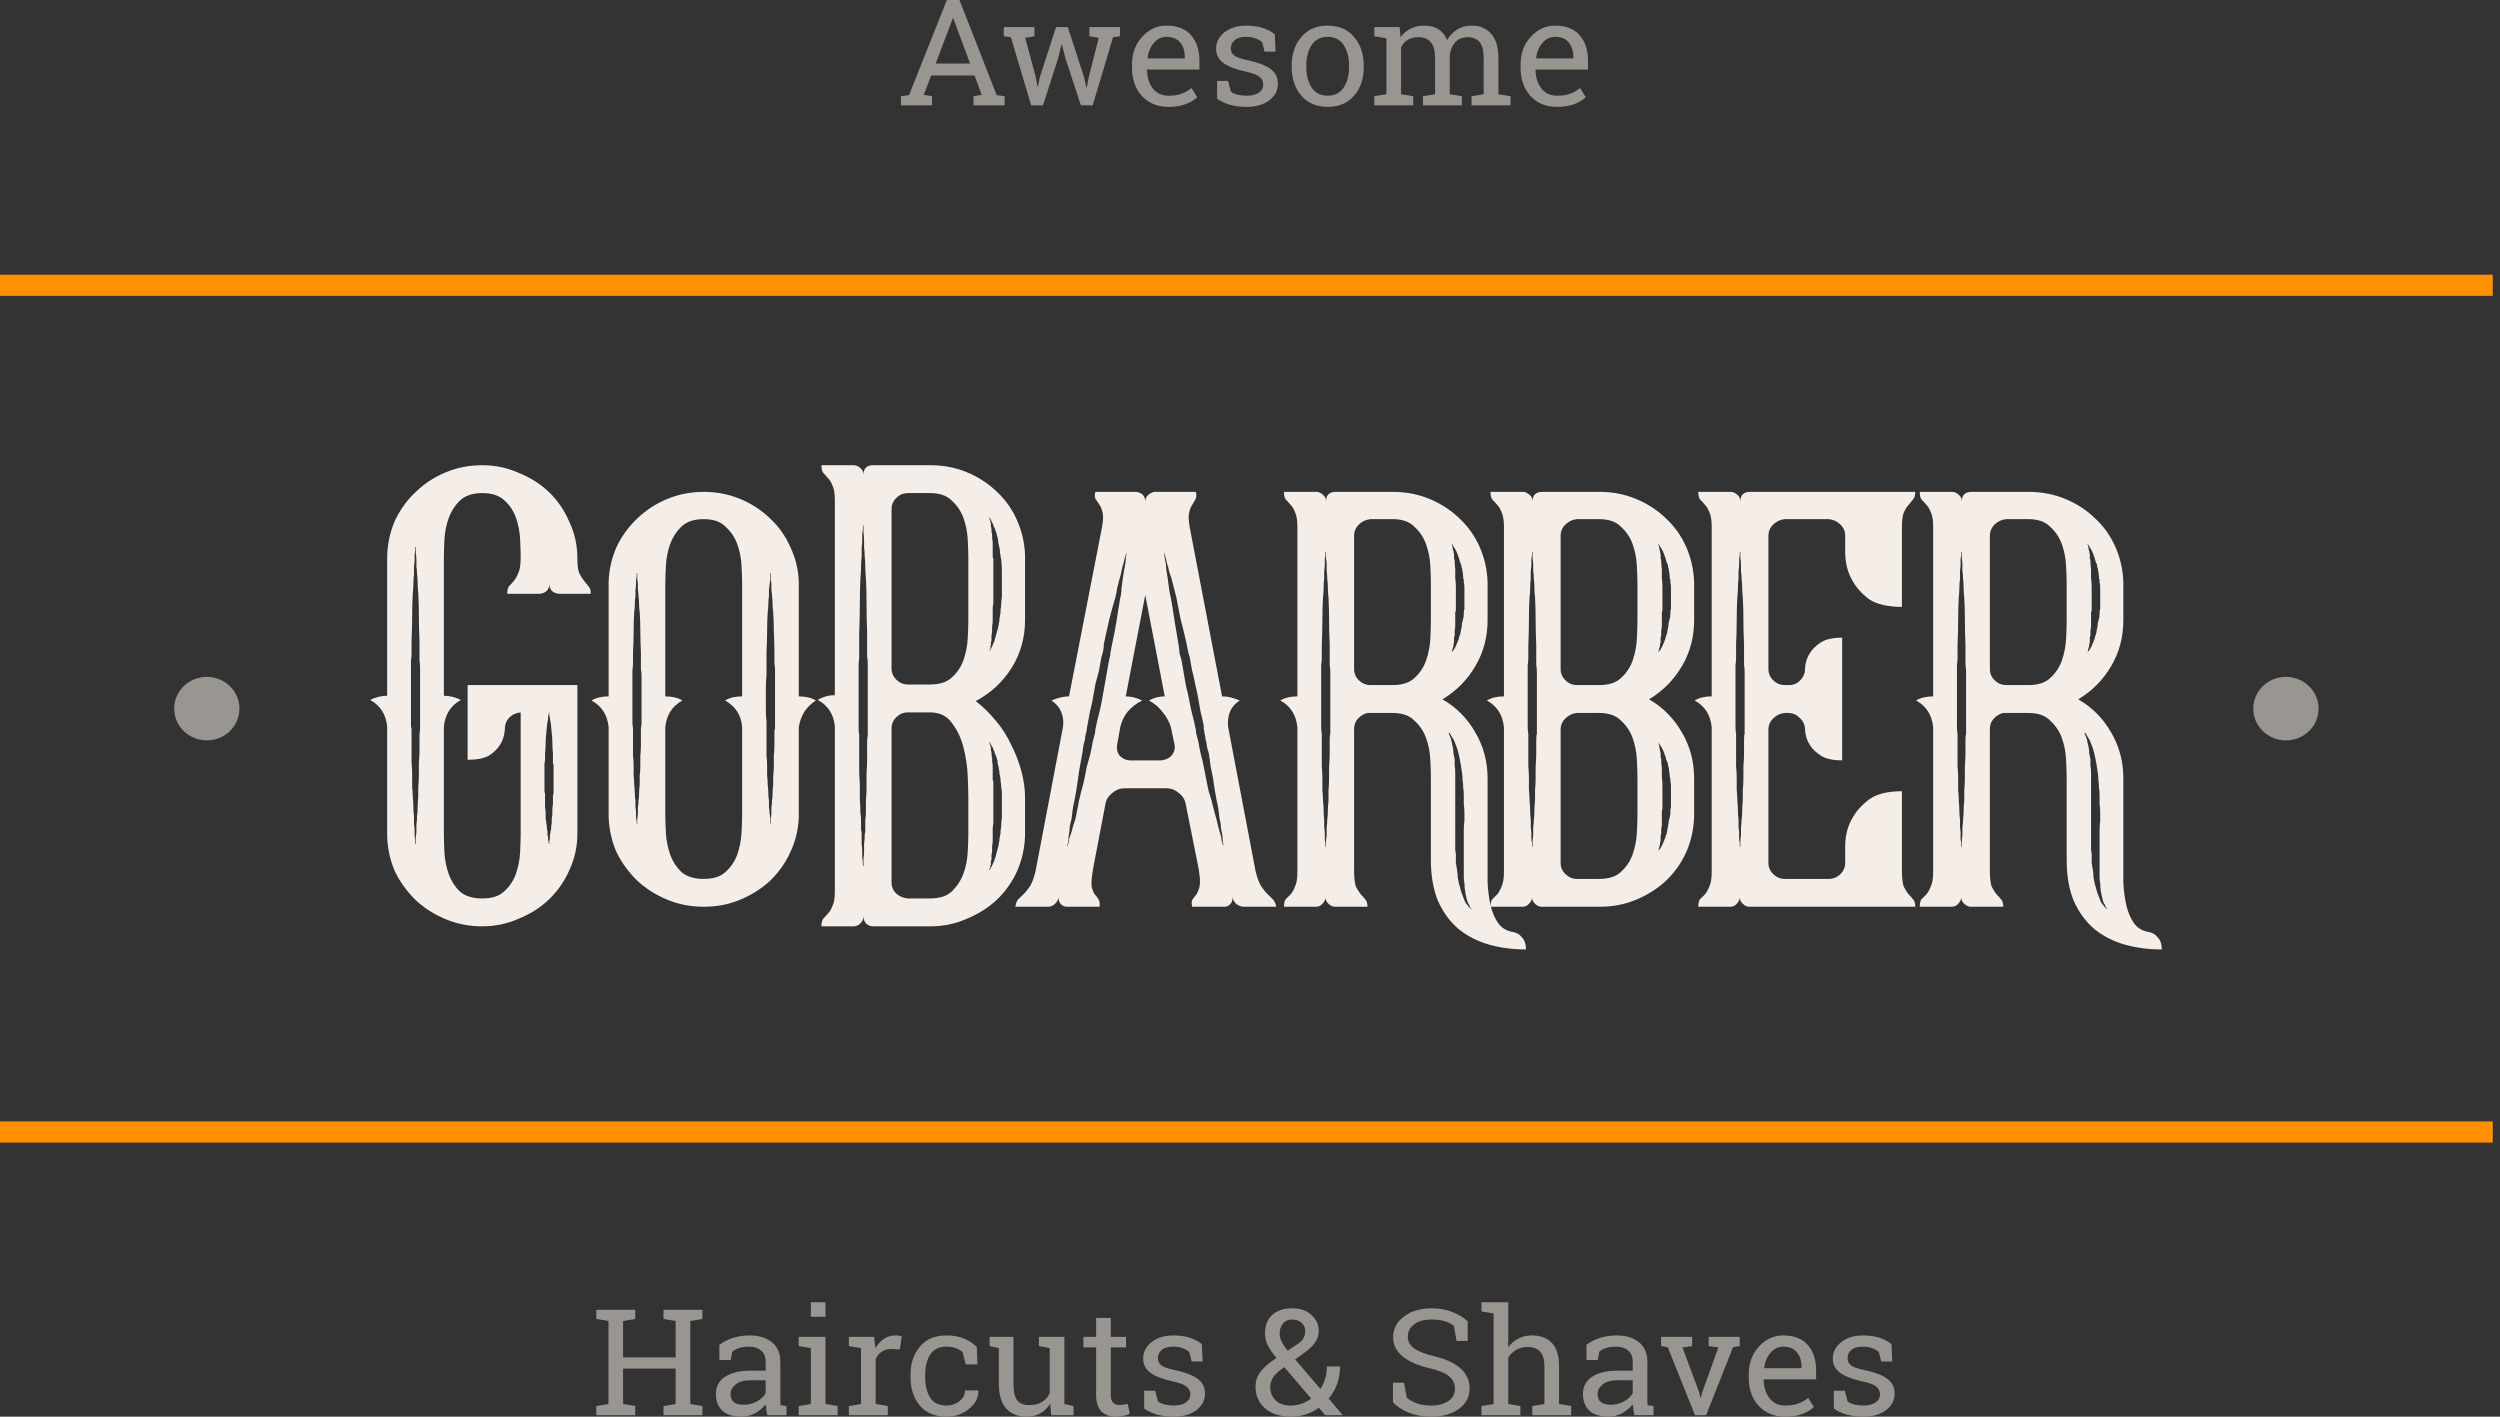 <svg width="60" height="34" viewBox="0 0 60 34" fill="none" xmlns="http://www.w3.org/2000/svg">
<rect x="0" y="0" width="60" height="34" fill="#333333" stroke="none"/>
<g clip-path="url(#clip0)">
<path d="M14.312 31.656V31.435H15.246V31.656L14.954 31.704V32.578H16.215V31.704L15.924 31.656V31.435H16.858V31.656L16.567 31.704V33.696L16.858 33.745V33.964H15.924V33.745L16.215 33.696V32.847H14.954V33.696L15.246 33.745V33.964H14.312V33.745L14.603 33.696V31.704L14.312 31.656Z" fill="#999591"/>
<path d="M18.416 33.964C18.405 33.913 18.396 33.867 18.39 33.826C18.384 33.786 18.38 33.745 18.378 33.705C18.31 33.789 18.225 33.86 18.123 33.917C18.021 33.972 17.913 34 17.798 34C17.596 34 17.443 33.953 17.339 33.858C17.234 33.761 17.181 33.627 17.181 33.453C17.181 33.275 17.255 33.138 17.403 33.041C17.552 32.944 17.755 32.896 18.014 32.896H18.376V32.677C18.376 32.567 18.34 32.48 18.269 32.416C18.198 32.352 18.098 32.319 17.971 32.319C17.883 32.319 17.805 32.33 17.737 32.352C17.67 32.374 17.616 32.404 17.574 32.442L17.537 32.64H17.265V32.276C17.354 32.207 17.46 32.153 17.585 32.112C17.71 32.071 17.846 32.05 17.992 32.05C18.211 32.05 18.389 32.104 18.524 32.213C18.66 32.322 18.728 32.478 18.728 32.68V33.585C18.728 33.609 18.728 33.633 18.728 33.656C18.729 33.679 18.731 33.703 18.733 33.726L18.876 33.745V33.964H18.416ZM17.849 33.714C17.966 33.714 18.073 33.686 18.169 33.632C18.265 33.578 18.334 33.512 18.376 33.436V33.127H18.001C17.857 33.127 17.743 33.159 17.658 33.224C17.575 33.289 17.533 33.367 17.533 33.46C17.533 33.542 17.559 33.605 17.612 33.649C17.664 33.692 17.743 33.714 17.849 33.714Z" fill="#999591"/>
<path d="M19.169 33.745L19.46 33.696V32.354L19.169 32.305V32.085H19.812V33.696L20.103 33.745V33.964H19.169V33.745ZM19.812 31.604H19.46V31.255H19.812V31.604Z" fill="#999591"/>
<path d="M20.373 32.305V32.085H20.978L21.012 32.357C21.067 32.261 21.134 32.186 21.214 32.132C21.295 32.077 21.387 32.05 21.491 32.05C21.518 32.05 21.546 32.052 21.575 32.057C21.605 32.06 21.627 32.064 21.643 32.069L21.596 32.387L21.396 32.376C21.303 32.376 21.225 32.398 21.162 32.441C21.099 32.482 21.05 32.541 21.016 32.618V33.696L21.307 33.745V33.964H20.373V33.745L20.664 33.696V32.354L20.373 32.305Z" fill="#999591"/>
<path d="M22.72 33.733C22.836 33.733 22.939 33.698 23.027 33.628C23.116 33.558 23.161 33.472 23.161 33.37H23.477L23.48 33.38C23.486 33.542 23.412 33.686 23.257 33.812C23.104 33.938 22.924 34 22.72 34C22.439 34 22.224 33.911 22.075 33.733C21.927 33.554 21.853 33.33 21.853 33.061V32.988C21.853 32.72 21.928 32.497 22.077 32.319C22.225 32.14 22.44 32.05 22.72 32.05C22.874 32.05 23.013 32.075 23.136 32.125C23.259 32.174 23.362 32.243 23.443 32.33L23.459 32.746H23.178L23.102 32.451C23.06 32.412 23.006 32.38 22.941 32.356C22.875 32.331 22.802 32.319 22.72 32.319C22.535 32.319 22.403 32.384 22.323 32.514C22.244 32.642 22.205 32.8 22.205 32.988V33.061C22.205 33.253 22.244 33.413 22.323 33.542C22.402 33.669 22.534 33.733 22.72 33.733Z" fill="#999591"/>
<path d="M25.206 33.686C25.145 33.786 25.066 33.864 24.97 33.918C24.875 33.973 24.764 34 24.639 34C24.43 34 24.266 33.935 24.148 33.804C24.03 33.673 23.971 33.469 23.971 33.193V32.354L23.75 32.305V32.085H24.323V33.196C24.323 33.396 24.354 33.534 24.414 33.609C24.475 33.685 24.57 33.722 24.698 33.722C24.823 33.722 24.926 33.698 25.007 33.649C25.089 33.599 25.151 33.529 25.193 33.439V32.354L24.934 32.305V32.085H25.545V33.696L25.766 33.745V33.964H25.229L25.206 33.686Z" fill="#999591"/>
<path d="M26.659 31.631V32.085H27.025V32.338H26.659V33.479C26.659 33.567 26.678 33.629 26.715 33.665C26.753 33.701 26.803 33.719 26.865 33.719C26.895 33.719 26.93 33.716 26.968 33.712C27.007 33.706 27.04 33.7 27.066 33.694L27.115 33.929C27.081 33.95 27.032 33.966 26.968 33.979C26.904 33.993 26.84 34 26.775 34C26.632 34 26.519 33.958 26.434 33.875C26.35 33.791 26.307 33.658 26.307 33.479V32.338H26.002V32.085H26.307V31.631H26.659Z" fill="#999591"/>
<path d="M28.863 32.675H28.599L28.541 32.449C28.499 32.41 28.445 32.379 28.379 32.356C28.315 32.331 28.241 32.319 28.159 32.319C28.034 32.319 27.941 32.346 27.881 32.399C27.82 32.452 27.79 32.517 27.79 32.592C27.79 32.666 27.816 32.724 27.87 32.767C27.924 32.81 28.032 32.848 28.197 32.882C28.441 32.933 28.622 33.002 28.741 33.09C28.861 33.177 28.92 33.294 28.92 33.441C28.92 33.608 28.85 33.742 28.711 33.846C28.573 33.949 28.392 34 28.168 34C28.022 34 27.89 33.984 27.774 33.951C27.657 33.918 27.553 33.87 27.461 33.807L27.459 33.378H27.724L27.79 33.63C27.83 33.666 27.885 33.692 27.954 33.708C28.024 33.724 28.096 33.733 28.168 33.733C28.293 33.733 28.391 33.708 28.461 33.66C28.533 33.61 28.568 33.545 28.568 33.465C28.568 33.39 28.538 33.328 28.479 33.279C28.421 33.231 28.309 33.188 28.145 33.153C27.91 33.103 27.734 33.035 27.615 32.95C27.496 32.864 27.436 32.748 27.436 32.602C27.436 32.449 27.503 32.319 27.636 32.212C27.771 32.104 27.945 32.05 28.159 32.05C28.306 32.05 28.437 32.069 28.554 32.105C28.671 32.143 28.768 32.194 28.845 32.26L28.863 32.675Z" fill="#999591"/>
<path d="M30.133 33.283C30.133 33.142 30.174 33.018 30.258 32.913C30.342 32.806 30.468 32.7 30.635 32.593C30.542 32.479 30.473 32.377 30.427 32.288C30.382 32.198 30.36 32.105 30.36 32.01C30.36 31.814 30.417 31.664 30.533 31.558C30.649 31.452 30.81 31.399 31.013 31.399C31.201 31.399 31.354 31.451 31.472 31.557C31.59 31.662 31.649 31.789 31.649 31.937C31.649 32.051 31.617 32.149 31.554 32.232C31.492 32.315 31.4 32.399 31.277 32.486L31.083 32.625L31.69 33.335C31.739 33.26 31.777 33.176 31.804 33.085C31.832 32.993 31.845 32.897 31.845 32.795H32.16C32.16 32.947 32.136 33.087 32.09 33.217C32.044 33.346 31.976 33.463 31.888 33.566L32.219 33.955L32.215 33.964H31.806L31.654 33.786C31.559 33.856 31.454 33.909 31.338 33.946C31.223 33.982 31.103 34 30.979 34C30.721 34 30.515 33.933 30.361 33.8C30.209 33.667 30.133 33.495 30.133 33.283ZM30.979 33.733C31.065 33.733 31.149 33.719 31.233 33.691C31.316 33.662 31.395 33.621 31.469 33.568L30.824 32.812L30.752 32.863C30.644 32.941 30.572 33.017 30.536 33.088C30.502 33.16 30.485 33.225 30.485 33.283C30.485 33.414 30.527 33.521 30.611 33.606C30.696 33.69 30.819 33.733 30.979 33.733ZM30.711 32.007C30.711 32.068 30.727 32.132 30.76 32.199C30.792 32.265 30.84 32.338 30.904 32.416L31.151 32.251C31.218 32.207 31.264 32.16 31.288 32.109C31.313 32.057 31.326 32 31.326 31.937C31.326 31.866 31.297 31.804 31.238 31.75C31.181 31.695 31.106 31.668 31.013 31.668C30.917 31.668 30.842 31.701 30.79 31.767C30.738 31.832 30.711 31.912 30.711 32.007Z" fill="#999591"/>
<path d="M35.224 32.182H34.958L34.892 31.821C34.839 31.777 34.767 31.74 34.678 31.711C34.589 31.682 34.485 31.668 34.367 31.668C34.18 31.668 34.037 31.707 33.937 31.784C33.837 31.861 33.787 31.961 33.787 32.085C33.787 32.195 33.837 32.287 33.938 32.361C34.041 32.434 34.206 32.498 34.433 32.553C34.707 32.62 34.915 32.717 35.056 32.845C35.199 32.974 35.271 33.133 35.271 33.323C35.271 33.526 35.185 33.69 35.014 33.814C34.843 33.938 34.62 34 34.344 34C34.144 34 33.966 33.968 33.81 33.904C33.655 33.841 33.529 33.758 33.431 33.654V33.184H33.696L33.763 33.547C33.831 33.601 33.912 33.646 34.006 33.681C34.1 33.715 34.213 33.733 34.344 33.733C34.521 33.733 34.661 33.696 34.764 33.623C34.867 33.55 34.919 33.451 34.919 33.326C34.919 33.211 34.874 33.114 34.785 33.036C34.696 32.958 34.538 32.892 34.312 32.838C34.037 32.775 33.822 32.681 33.667 32.557C33.512 32.433 33.435 32.277 33.435 32.09C33.435 31.892 33.521 31.728 33.694 31.597C33.866 31.465 34.091 31.399 34.367 31.399C34.549 31.399 34.715 31.43 34.864 31.491C35.014 31.551 35.134 31.625 35.224 31.711V32.182Z" fill="#999591"/>
<path d="M35.555 33.745L35.846 33.696V31.524L35.555 31.475V31.255H36.198V32.335C36.264 32.244 36.346 32.174 36.442 32.125C36.539 32.075 36.646 32.05 36.764 32.05C36.971 32.05 37.132 32.11 37.246 32.231C37.36 32.351 37.417 32.536 37.417 32.786V33.696L37.709 33.745V33.964H36.775V33.745L37.066 33.696V32.783C37.066 32.628 37.031 32.513 36.962 32.439C36.894 32.365 36.792 32.328 36.657 32.328C36.56 32.328 36.472 32.35 36.392 32.395C36.314 32.44 36.249 32.5 36.198 32.576V33.696L36.489 33.745V33.964H35.555V33.745Z" fill="#999591"/>
<path d="M39.225 33.964C39.214 33.913 39.206 33.867 39.2 33.826C39.194 33.786 39.19 33.745 39.187 33.705C39.119 33.789 39.034 33.86 38.932 33.917C38.831 33.972 38.722 34 38.607 34C38.406 34 38.252 33.953 38.148 33.858C38.043 33.761 37.991 33.627 37.991 33.453C37.991 33.275 38.064 33.138 38.212 33.041C38.361 32.944 38.565 32.896 38.823 32.896H39.185V32.677C39.185 32.567 39.15 32.48 39.078 32.416C39.007 32.352 38.907 32.319 38.78 32.319C38.692 32.319 38.614 32.33 38.546 32.352C38.479 32.374 38.425 32.404 38.383 32.442L38.346 32.64H38.075V32.276C38.163 32.207 38.269 32.153 38.394 32.112C38.519 32.071 38.655 32.05 38.801 32.05C39.02 32.05 39.198 32.104 39.334 32.213C39.469 32.322 39.537 32.478 39.537 32.68V33.585C39.537 33.609 39.537 33.633 39.537 33.656C39.538 33.679 39.54 33.703 39.542 33.726L39.685 33.745V33.964H39.225ZM38.658 33.714C38.775 33.714 38.882 33.686 38.978 33.632C39.075 33.578 39.144 33.512 39.185 33.436V33.127H38.81C38.666 33.127 38.552 33.159 38.467 33.224C38.384 33.289 38.342 33.367 38.342 33.46C38.342 33.542 38.369 33.605 38.421 33.649C38.473 33.692 38.553 33.714 38.658 33.714Z" fill="#999591"/>
<path d="M40.612 32.305L40.38 32.34L40.778 33.41L40.81 33.545H40.821L40.855 33.41L41.241 32.34L41.007 32.305V32.085H41.754V32.305L41.594 32.331L40.946 33.964H40.68L40.025 32.331L39.866 32.305V32.085H40.612V32.305Z" fill="#999591"/>
<path d="M42.85 34C42.581 34 42.367 33.913 42.207 33.739C42.049 33.565 41.969 33.338 41.969 33.061V32.984C41.969 32.717 42.051 32.495 42.214 32.317C42.379 32.139 42.572 32.05 42.796 32.05C43.056 32.05 43.252 32.126 43.386 32.279C43.52 32.432 43.587 32.636 43.587 32.89V33.104H42.334L42.328 33.113C42.332 33.293 42.379 33.442 42.47 33.559C42.56 33.675 42.687 33.733 42.85 33.733C42.969 33.733 43.073 33.716 43.163 33.684C43.253 33.65 43.331 33.605 43.397 33.547L43.534 33.769C43.465 33.834 43.373 33.889 43.259 33.934C43.146 33.978 43.01 34 42.85 34ZM42.796 32.319C42.678 32.319 42.578 32.368 42.495 32.465C42.411 32.561 42.36 32.682 42.341 32.828L42.345 32.837H43.236V32.791C43.236 32.657 43.199 32.545 43.125 32.455C43.051 32.364 42.942 32.319 42.796 32.319Z" fill="#999591"/>
<path d="M45.414 32.675H45.15L45.093 32.449C45.05 32.41 44.996 32.379 44.931 32.356C44.866 32.331 44.793 32.319 44.711 32.319C44.586 32.319 44.493 32.346 44.432 32.399C44.372 32.452 44.341 32.517 44.341 32.592C44.341 32.666 44.368 32.724 44.422 32.767C44.475 32.81 44.584 32.848 44.748 32.882C44.993 32.933 45.174 33.002 45.293 33.09C45.412 33.177 45.472 33.294 45.472 33.441C45.472 33.608 45.402 33.742 45.263 33.846C45.125 33.949 44.944 34 44.72 34C44.574 34 44.442 33.984 44.325 33.951C44.208 33.918 44.104 33.87 44.013 33.807L44.011 33.378H44.275L44.341 33.63C44.382 33.666 44.437 33.692 44.506 33.708C44.576 33.724 44.647 33.733 44.72 33.733C44.845 33.733 44.943 33.708 45.013 33.66C45.084 33.61 45.12 33.545 45.12 33.465C45.12 33.39 45.09 33.328 45.031 33.279C44.972 33.231 44.861 33.188 44.697 33.153C44.462 33.103 44.285 33.035 44.166 32.95C44.047 32.864 43.987 32.748 43.987 32.602C43.987 32.449 44.054 32.319 44.188 32.212C44.322 32.104 44.497 32.05 44.711 32.05C44.857 32.05 44.989 32.069 45.106 32.105C45.222 32.143 45.319 32.194 45.397 32.26L45.414 32.675Z" fill="#999591"/>
<path d="M21.623 2.309L21.816 2.283L22.725 0H23.027L23.92 2.283L24.111 2.309V2.528H23.364V2.309L23.561 2.276L23.389 1.811H22.348L22.171 2.276L22.368 2.309V2.528H21.623V2.309ZM22.457 1.525H23.282L22.878 0.439H22.868L22.457 1.525Z" fill="#999591"/>
<path d="M24.827 0.87L24.605 0.908L24.857 1.844L24.898 2.072H24.909L24.959 1.844L25.345 0.649H25.627L26.015 1.844L26.07 2.098H26.081L26.132 1.844L26.37 0.908L26.145 0.87V0.649H26.881V0.87L26.713 0.894L26.225 2.528H25.941L25.566 1.384L25.486 1.068L25.475 1.07L25.4 1.384L25.032 2.528H24.748L24.261 0.894L24.091 0.87V0.649H24.827V0.87Z" fill="#999591"/>
<path d="M28.049 2.565C27.779 2.565 27.565 2.478 27.406 2.304C27.247 2.129 27.168 1.903 27.168 1.625V1.549C27.168 1.282 27.25 1.059 27.413 0.882C27.577 0.704 27.771 0.615 27.995 0.615C28.255 0.615 28.451 0.691 28.584 0.844C28.719 0.997 28.786 1.2 28.786 1.455V1.669H27.532L27.527 1.677C27.531 1.858 27.578 2.007 27.668 2.124C27.759 2.239 27.886 2.297 28.049 2.297C28.168 2.297 28.272 2.281 28.361 2.249C28.452 2.215 28.53 2.169 28.595 2.112L28.733 2.334C28.663 2.399 28.572 2.454 28.457 2.499C28.345 2.543 28.208 2.565 28.049 2.565ZM27.995 0.884C27.877 0.884 27.776 0.932 27.693 1.03C27.61 1.126 27.559 1.247 27.54 1.393L27.543 1.401H28.434V1.356C28.434 1.222 28.397 1.11 28.324 1.019C28.25 0.929 28.14 0.884 27.995 0.884Z" fill="#999591"/>
<path d="M30.613 1.24H30.349L30.292 1.014C30.249 0.975 30.195 0.943 30.129 0.92C30.065 0.896 29.992 0.884 29.909 0.884C29.784 0.884 29.692 0.91 29.631 0.964C29.57 1.017 29.54 1.081 29.54 1.156C29.54 1.231 29.567 1.289 29.62 1.332C29.674 1.375 29.783 1.413 29.947 1.446C30.191 1.497 30.373 1.567 30.492 1.655C30.611 1.742 30.67 1.859 30.67 2.006C30.67 2.172 30.601 2.307 30.461 2.41C30.323 2.513 30.142 2.565 29.918 2.565C29.772 2.565 29.64 2.549 29.524 2.516C29.407 2.483 29.303 2.434 29.211 2.372L29.209 1.943H29.474L29.54 2.195C29.58 2.231 29.635 2.257 29.704 2.273C29.774 2.289 29.846 2.297 29.918 2.297C30.043 2.297 30.141 2.273 30.211 2.224C30.283 2.175 30.318 2.11 30.318 2.03C30.318 1.955 30.289 1.893 30.229 1.844C30.171 1.795 30.059 1.753 29.895 1.717C29.661 1.668 29.484 1.6 29.365 1.514C29.246 1.429 29.186 1.313 29.186 1.167C29.186 1.014 29.253 0.884 29.386 0.776C29.521 0.669 29.695 0.615 29.909 0.615C30.056 0.615 30.187 0.633 30.304 0.67C30.421 0.707 30.518 0.759 30.595 0.825L30.613 1.24Z" fill="#999591"/>
<path d="M31.001 1.571C31.001 1.294 31.078 1.065 31.233 0.886C31.388 0.705 31.598 0.615 31.863 0.615C32.13 0.615 32.341 0.704 32.495 0.884C32.651 1.063 32.729 1.292 32.729 1.571V1.61C32.729 1.89 32.652 2.119 32.497 2.297C32.342 2.476 32.132 2.565 31.867 2.565C31.599 2.565 31.388 2.476 31.233 2.297C31.078 2.118 31.001 1.889 31.001 1.61V1.571ZM31.352 1.61C31.352 1.809 31.395 1.973 31.481 2.103C31.568 2.232 31.697 2.297 31.867 2.297C32.033 2.297 32.16 2.232 32.247 2.103C32.334 1.973 32.377 1.809 32.377 1.61V1.571C32.377 1.375 32.334 1.211 32.247 1.08C32.16 0.949 32.032 0.884 31.863 0.884C31.694 0.884 31.567 0.949 31.481 1.08C31.395 1.211 31.352 1.375 31.352 1.571V1.61Z" fill="#999591"/>
<path d="M32.983 2.309L33.274 2.261V0.919L32.983 0.87V0.649H33.59L33.613 0.894C33.675 0.805 33.755 0.736 33.853 0.688C33.95 0.639 34.063 0.615 34.192 0.615C34.321 0.615 34.431 0.644 34.522 0.702C34.615 0.759 34.685 0.846 34.731 0.962C34.792 0.855 34.872 0.771 34.972 0.708C35.072 0.646 35.189 0.615 35.322 0.615C35.52 0.615 35.676 0.681 35.79 0.813C35.905 0.943 35.962 1.141 35.962 1.405V2.261L36.253 2.309V2.528H35.317V2.309L35.608 2.261V1.401C35.608 1.216 35.575 1.085 35.51 1.009C35.444 0.931 35.347 0.893 35.219 0.893C35.096 0.893 34.997 0.935 34.922 1.019C34.849 1.103 34.806 1.208 34.794 1.335V2.261L35.085 2.309V2.528H34.151V2.309L34.442 2.261V1.401C34.442 1.225 34.408 1.097 34.34 1.016C34.274 0.934 34.176 0.893 34.049 0.893C33.942 0.893 33.854 0.914 33.785 0.957C33.716 1 33.663 1.06 33.626 1.137V2.261L33.917 2.309V2.528H32.983V2.309Z" fill="#999591"/>
<path d="M37.374 2.565C37.105 2.565 36.891 2.478 36.731 2.304C36.573 2.129 36.494 1.903 36.494 1.625V1.549C36.494 1.282 36.576 1.059 36.739 0.882C36.903 0.704 37.097 0.615 37.321 0.615C37.58 0.615 37.777 0.691 37.91 0.844C38.045 0.997 38.112 1.2 38.112 1.455V1.669H36.858L36.853 1.677C36.856 1.858 36.904 2.007 36.994 2.124C37.084 2.239 37.211 2.297 37.374 2.297C37.493 2.297 37.598 2.281 37.687 2.249C37.778 2.215 37.855 2.169 37.921 2.112L38.058 2.334C37.989 2.399 37.898 2.454 37.783 2.499C37.67 2.543 37.534 2.565 37.374 2.565ZM37.321 0.884C37.203 0.884 37.102 0.932 37.019 1.03C36.936 1.126 36.885 1.247 36.865 1.393L36.869 1.401H37.76V1.356C37.76 1.222 37.723 1.11 37.65 1.019C37.576 0.929 37.466 0.884 37.321 0.884Z" fill="#999591"/>
<path d="M59.826 26.914H0V27.422H59.826V26.914Z" fill="#FF9000"/>
<path d="M59.826 6.593H0V7.101H59.826V6.593Z" fill="#FF9000"/>
<path d="M13.857 16.442V20.013C13.857 20.316 13.793 20.606 13.666 20.881C13.55 21.146 13.389 21.378 13.184 21.578C12.979 21.777 12.735 21.933 12.452 22.047C12.179 22.17 11.886 22.232 11.574 22.232C11.262 22.232 10.97 22.175 10.697 22.061C10.424 21.948 10.185 21.796 9.98 21.606C9.775 21.407 9.609 21.179 9.482 20.923C9.365 20.658 9.302 20.373 9.292 20.07V17.438C9.263 17.144 9.126 16.931 8.883 16.798C9.019 16.732 9.156 16.698 9.292 16.698V13.341C9.302 13.038 9.365 12.753 9.482 12.488C9.609 12.222 9.775 11.995 9.98 11.805C10.185 11.606 10.424 11.449 10.697 11.336C10.97 11.222 11.262 11.165 11.574 11.165C11.886 11.165 12.179 11.226 12.452 11.35C12.735 11.464 12.979 11.62 13.184 11.819C13.389 12.018 13.55 12.255 13.666 12.53C13.793 12.796 13.857 13.085 13.857 13.398C13.857 13.559 13.871 13.678 13.901 13.754C13.94 13.83 13.979 13.891 14.018 13.939C14.057 13.986 14.091 14.029 14.12 14.067C14.159 14.105 14.179 14.166 14.179 14.252H13.418C13.262 14.233 13.184 14.152 13.184 14.01C13.184 14.152 13.106 14.233 12.95 14.252H12.174C12.174 14.166 12.189 14.105 12.218 14.067C12.257 14.029 12.296 13.986 12.335 13.939C12.374 13.891 12.408 13.83 12.438 13.754C12.477 13.678 12.496 13.555 12.496 13.384V13.37C12.496 13.246 12.491 13.1 12.482 12.929C12.472 12.749 12.438 12.578 12.379 12.417C12.321 12.255 12.228 12.118 12.101 12.004C11.974 11.89 11.799 11.834 11.574 11.834C11.34 11.834 11.16 11.895 11.033 12.018C10.916 12.132 10.828 12.27 10.77 12.431C10.711 12.592 10.677 12.763 10.667 12.943C10.658 13.123 10.653 13.275 10.653 13.398V16.698C10.789 16.698 10.926 16.732 11.062 16.798C10.819 16.931 10.682 17.144 10.653 17.438V20.013C10.653 20.136 10.658 20.288 10.667 20.468C10.677 20.639 10.711 20.809 10.77 20.98C10.828 21.141 10.916 21.279 11.033 21.393C11.16 21.506 11.34 21.563 11.574 21.563C11.809 21.563 11.984 21.506 12.101 21.393C12.228 21.279 12.321 21.141 12.379 20.98C12.438 20.809 12.472 20.639 12.482 20.468C12.491 20.288 12.496 20.136 12.496 20.013V17.097C12.389 17.106 12.296 17.149 12.218 17.225C12.15 17.301 12.116 17.391 12.116 17.495V17.509C12.106 17.651 12.067 17.775 11.999 17.879C11.94 17.974 11.852 18.059 11.735 18.135C11.618 18.201 11.448 18.235 11.223 18.235V16.442H13.857ZM10.082 16.03C10.082 15.973 10.077 15.916 10.068 15.859C10.068 15.802 10.068 15.75 10.068 15.703V15.376C10.058 15.167 10.053 14.968 10.053 14.778C10.053 14.588 10.048 14.408 10.038 14.238C10.028 14.152 10.024 14.076 10.024 14.01C10.024 13.934 10.019 13.858 10.009 13.782C10.009 13.716 10.004 13.654 9.994 13.597C9.994 13.531 9.994 13.474 9.994 13.427C9.994 13.379 9.99 13.337 9.98 13.299C9.98 13.261 9.98 13.227 9.98 13.199V13.128C9.97 13.128 9.965 13.133 9.965 13.142V13.199C9.965 13.227 9.96 13.261 9.951 13.299C9.951 13.337 9.951 13.379 9.951 13.427C9.951 13.474 9.946 13.531 9.936 13.597C9.936 13.654 9.936 13.716 9.936 13.782C9.926 13.858 9.921 13.934 9.921 14.01C9.921 14.076 9.916 14.152 9.907 14.238C9.897 14.408 9.892 14.588 9.892 14.778C9.892 14.968 9.887 15.167 9.877 15.376V15.703C9.877 15.75 9.872 15.802 9.863 15.859C9.863 15.916 9.863 15.973 9.863 16.03V17.353C9.863 17.381 9.863 17.41 9.863 17.438C9.872 17.467 9.877 17.49 9.877 17.509V17.993C9.877 18.097 9.877 18.201 9.877 18.306C9.887 18.401 9.892 18.495 9.892 18.59C9.892 18.695 9.892 18.794 9.892 18.889C9.902 18.974 9.907 19.055 9.907 19.131C9.916 19.216 9.921 19.297 9.921 19.373C9.921 19.449 9.926 19.52 9.936 19.586C9.936 19.662 9.936 19.728 9.936 19.785C9.946 19.842 9.951 19.894 9.951 19.942C9.951 19.989 9.951 20.032 9.951 20.07C9.96 20.108 9.965 20.141 9.965 20.169V20.241C9.965 20.25 9.97 20.255 9.98 20.255V20.169C9.98 20.141 9.98 20.108 9.98 20.07C9.99 20.032 9.994 19.989 9.994 19.942C9.994 19.894 9.994 19.842 9.994 19.785C10.004 19.728 10.009 19.662 10.009 19.586C10.019 19.52 10.024 19.449 10.024 19.373C10.024 19.297 10.028 19.216 10.038 19.131C10.038 19.055 10.038 18.974 10.038 18.889C10.048 18.794 10.053 18.695 10.053 18.59C10.053 18.495 10.053 18.401 10.053 18.306C10.063 18.201 10.068 18.097 10.068 17.993V17.68C10.068 17.604 10.072 17.547 10.082 17.509V16.03ZM13.271 18.093C13.262 17.998 13.257 17.912 13.257 17.836C13.257 17.751 13.252 17.671 13.242 17.595C13.232 17.452 13.218 17.334 13.198 17.239C13.198 17.22 13.194 17.201 13.184 17.182C13.184 17.163 13.184 17.149 13.184 17.139V17.097L13.169 17.111V17.139C13.169 17.149 13.164 17.163 13.155 17.182C13.155 17.201 13.155 17.22 13.155 17.239C13.135 17.334 13.12 17.452 13.111 17.595C13.101 17.671 13.096 17.751 13.096 17.836C13.096 17.912 13.091 17.998 13.081 18.093V18.235C13.081 18.263 13.076 18.292 13.067 18.32C13.067 18.339 13.067 18.358 13.067 18.377V18.974C13.067 19.003 13.072 19.027 13.081 19.046V19.259C13.081 19.306 13.081 19.349 13.081 19.387C13.091 19.425 13.096 19.468 13.096 19.515C13.096 19.562 13.096 19.605 13.096 19.643C13.106 19.681 13.111 19.719 13.111 19.757C13.12 19.795 13.125 19.833 13.125 19.871C13.125 19.899 13.13 19.927 13.14 19.956C13.14 19.984 13.14 20.013 13.14 20.041C13.15 20.07 13.155 20.093 13.155 20.112C13.155 20.131 13.155 20.15 13.155 20.169C13.164 20.188 13.169 20.203 13.169 20.212V20.241C13.169 20.25 13.174 20.255 13.184 20.255V20.212C13.184 20.203 13.184 20.188 13.184 20.169C13.194 20.15 13.198 20.131 13.198 20.112C13.198 20.093 13.198 20.07 13.198 20.041C13.208 20.013 13.213 19.984 13.213 19.956C13.223 19.927 13.228 19.899 13.228 19.871C13.228 19.833 13.232 19.795 13.242 19.757C13.242 19.719 13.242 19.681 13.242 19.643C13.252 19.605 13.257 19.562 13.257 19.515C13.257 19.468 13.257 19.425 13.257 19.387C13.267 19.349 13.271 19.306 13.271 19.259V19.117C13.271 19.079 13.276 19.055 13.286 19.046V18.377C13.286 18.358 13.281 18.339 13.271 18.32C13.271 18.292 13.271 18.263 13.271 18.235V18.093Z" fill="#F4EDE8"/>
<path d="M19.171 16.713C19.337 16.713 19.474 16.746 19.581 16.812C19.474 16.879 19.381 16.969 19.303 17.082C19.235 17.196 19.191 17.32 19.171 17.452V19.6C19.162 19.904 19.093 20.188 18.967 20.454C18.85 20.71 18.689 20.938 18.484 21.137C18.279 21.326 18.04 21.478 17.767 21.592C17.494 21.706 17.201 21.762 16.889 21.762C16.577 21.762 16.285 21.706 16.011 21.592C15.738 21.478 15.499 21.326 15.294 21.137C15.09 20.938 14.924 20.71 14.797 20.454C14.68 20.188 14.617 19.904 14.607 19.6V17.452C14.578 17.158 14.441 16.945 14.197 16.812C14.305 16.746 14.441 16.713 14.607 16.713V13.967C14.617 13.673 14.68 13.393 14.797 13.128C14.924 12.862 15.09 12.635 15.294 12.445C15.499 12.246 15.738 12.089 16.011 11.976C16.285 11.862 16.577 11.805 16.889 11.805C17.201 11.805 17.494 11.862 17.767 11.976C18.04 12.089 18.279 12.246 18.484 12.445C18.689 12.635 18.85 12.862 18.967 13.128C19.093 13.393 19.162 13.673 19.171 13.967V16.713ZM15.397 16.201C15.397 16.153 15.392 16.11 15.382 16.073C15.382 16.025 15.382 15.978 15.382 15.93V15.66C15.373 15.48 15.368 15.309 15.368 15.148C15.368 14.987 15.363 14.835 15.353 14.693C15.343 14.626 15.338 14.56 15.338 14.494C15.338 14.427 15.334 14.366 15.324 14.309C15.324 14.252 15.319 14.2 15.309 14.152C15.309 14.105 15.309 14.062 15.309 14.024C15.309 13.977 15.304 13.939 15.294 13.91C15.294 13.872 15.294 13.844 15.294 13.825V13.754C15.285 13.754 15.28 13.759 15.28 13.768V13.825C15.28 13.844 15.275 13.872 15.265 13.91C15.265 13.939 15.265 13.977 15.265 14.024C15.265 14.062 15.26 14.105 15.251 14.152C15.251 14.2 15.251 14.252 15.251 14.309C15.241 14.366 15.236 14.427 15.236 14.494C15.236 14.56 15.231 14.626 15.221 14.693C15.212 14.835 15.207 14.987 15.207 15.148C15.207 15.309 15.202 15.48 15.192 15.66V15.93C15.192 15.978 15.187 16.025 15.178 16.073C15.178 16.11 15.178 16.153 15.178 16.201V17.324C15.178 17.391 15.182 17.438 15.192 17.467V17.879C15.192 17.964 15.192 18.05 15.192 18.135C15.202 18.221 15.207 18.301 15.207 18.377C15.207 18.462 15.207 18.543 15.207 18.619C15.216 18.685 15.221 18.756 15.221 18.832C15.231 18.908 15.236 18.979 15.236 19.046C15.236 19.102 15.241 19.159 15.251 19.216C15.251 19.273 15.251 19.325 15.251 19.373C15.26 19.42 15.265 19.468 15.265 19.515C15.265 19.562 15.265 19.605 15.265 19.643C15.275 19.672 15.28 19.695 15.28 19.714V19.757C15.28 19.766 15.285 19.771 15.294 19.771V19.714C15.294 19.695 15.294 19.672 15.294 19.643C15.304 19.605 15.309 19.562 15.309 19.515C15.309 19.468 15.309 19.42 15.309 19.373C15.319 19.325 15.324 19.273 15.324 19.216C15.334 19.159 15.338 19.102 15.338 19.046C15.338 18.979 15.343 18.908 15.353 18.832C15.353 18.756 15.353 18.685 15.353 18.619C15.363 18.543 15.368 18.462 15.368 18.377C15.368 18.301 15.368 18.221 15.368 18.135C15.377 18.05 15.382 17.964 15.382 17.879V17.467C15.392 17.438 15.397 17.391 15.397 17.324V16.201ZM17.811 14.024C17.811 13.901 17.806 13.749 17.796 13.569C17.787 13.389 17.752 13.218 17.694 13.057C17.635 12.896 17.543 12.758 17.416 12.644C17.299 12.521 17.123 12.459 16.889 12.459C16.655 12.459 16.475 12.521 16.348 12.644C16.231 12.758 16.143 12.896 16.084 13.057C16.026 13.218 15.992 13.389 15.982 13.569C15.972 13.749 15.967 13.901 15.967 14.024V16.713C16.133 16.713 16.27 16.746 16.377 16.812C16.133 16.945 15.997 17.158 15.967 17.452V19.543C15.967 19.667 15.972 19.818 15.982 19.999C15.992 20.169 16.026 20.34 16.084 20.511C16.143 20.672 16.231 20.809 16.348 20.923C16.475 21.037 16.655 21.094 16.889 21.094C17.123 21.094 17.299 21.037 17.416 20.923C17.543 20.809 17.635 20.672 17.694 20.511C17.752 20.34 17.787 20.169 17.796 19.999C17.806 19.818 17.811 19.667 17.811 19.543V17.452C17.791 17.168 17.655 16.954 17.401 16.812C17.509 16.746 17.645 16.713 17.811 16.713V14.024ZM18.601 16.201C18.601 16.153 18.601 16.11 18.601 16.073C18.601 16.025 18.596 15.978 18.586 15.93V15.66C18.586 15.48 18.581 15.309 18.572 15.148C18.572 14.987 18.567 14.835 18.557 14.693C18.547 14.626 18.542 14.56 18.542 14.494C18.542 14.427 18.538 14.366 18.528 14.309C18.528 14.252 18.523 14.2 18.513 14.152C18.513 14.105 18.513 14.062 18.513 14.024C18.513 13.977 18.508 13.939 18.498 13.91C18.498 13.872 18.498 13.844 18.498 13.825V13.754C18.489 13.754 18.484 13.759 18.484 13.768V13.825C18.484 13.844 18.484 13.872 18.484 13.91C18.484 13.939 18.479 13.977 18.469 14.024C18.469 14.062 18.464 14.105 18.455 14.152C18.455 14.2 18.455 14.252 18.455 14.309C18.445 14.366 18.44 14.427 18.44 14.494C18.44 14.56 18.435 14.626 18.425 14.693C18.416 14.835 18.411 14.987 18.411 15.148C18.411 15.309 18.406 15.48 18.396 15.66V16.201C18.386 16.295 18.381 16.39 18.381 16.485C18.381 16.58 18.381 16.675 18.381 16.77C18.381 16.864 18.381 16.959 18.381 17.054C18.381 17.139 18.386 17.23 18.396 17.324V17.879C18.396 17.964 18.396 18.05 18.396 18.135C18.406 18.221 18.411 18.301 18.411 18.377C18.411 18.462 18.411 18.543 18.411 18.619C18.42 18.685 18.425 18.756 18.425 18.832C18.435 18.908 18.44 18.979 18.44 19.046C18.44 19.102 18.445 19.159 18.455 19.216C18.455 19.273 18.455 19.325 18.455 19.373C18.464 19.42 18.469 19.468 18.469 19.515C18.479 19.562 18.484 19.605 18.484 19.643C18.484 19.672 18.484 19.695 18.484 19.714V19.757C18.484 19.766 18.489 19.771 18.498 19.771V19.714C18.498 19.695 18.498 19.672 18.498 19.643C18.508 19.605 18.513 19.562 18.513 19.515C18.513 19.468 18.513 19.42 18.513 19.373C18.523 19.325 18.528 19.273 18.528 19.216C18.538 19.159 18.542 19.102 18.542 19.046C18.542 18.979 18.547 18.908 18.557 18.832C18.557 18.756 18.557 18.685 18.557 18.619C18.567 18.543 18.572 18.462 18.572 18.377C18.572 18.301 18.572 18.221 18.572 18.135C18.581 18.05 18.586 17.964 18.586 17.879V17.609C18.586 17.59 18.586 17.566 18.586 17.538C18.596 17.509 18.601 17.486 18.601 17.467V16.201Z" fill="#F4EDE8"/>
<path d="M24.601 14.878C24.601 15.304 24.493 15.688 24.279 16.03C24.064 16.371 23.776 16.637 23.416 16.826C23.591 16.959 23.752 17.116 23.898 17.296C24.045 17.467 24.166 17.656 24.264 17.865C24.371 18.073 24.454 18.287 24.513 18.505C24.571 18.723 24.601 18.936 24.601 19.145V20.055C24.591 20.359 24.527 20.643 24.41 20.909C24.293 21.165 24.132 21.393 23.928 21.592C23.723 21.782 23.484 21.933 23.211 22.047C22.938 22.17 22.645 22.232 22.333 22.232H20.958C20.889 22.232 20.831 22.208 20.782 22.161C20.743 22.113 20.724 22.056 20.724 21.99C20.724 22.056 20.699 22.113 20.65 22.161C20.602 22.208 20.548 22.232 20.489 22.232H19.714C19.714 22.147 19.729 22.085 19.758 22.047C19.797 22.009 19.836 21.966 19.875 21.919C19.914 21.881 19.948 21.824 19.977 21.748C20.017 21.672 20.036 21.554 20.036 21.393V17.424C20.007 17.139 19.87 16.931 19.626 16.798C19.753 16.722 19.89 16.684 20.036 16.684V12.004C20.036 11.843 20.017 11.724 19.977 11.649C19.948 11.573 19.914 11.516 19.875 11.478C19.836 11.43 19.797 11.388 19.758 11.35C19.729 11.312 19.714 11.25 19.714 11.165H20.489C20.548 11.165 20.602 11.189 20.65 11.236C20.699 11.274 20.724 11.326 20.724 11.393C20.724 11.241 20.802 11.165 20.958 11.165H22.333C22.645 11.165 22.938 11.222 23.211 11.336C23.484 11.449 23.723 11.606 23.928 11.805C24.132 11.995 24.293 12.222 24.41 12.488C24.527 12.753 24.591 13.033 24.601 13.327V14.878ZM20.826 15.93C20.826 15.864 20.821 15.802 20.811 15.745C20.811 15.679 20.811 15.617 20.811 15.56V15.191C20.802 14.944 20.797 14.712 20.797 14.494C20.797 14.275 20.792 14.072 20.782 13.882C20.772 13.778 20.767 13.683 20.767 13.597C20.767 13.512 20.763 13.431 20.753 13.355C20.753 13.28 20.748 13.209 20.738 13.142C20.738 13.066 20.738 13.005 20.738 12.957C20.738 12.9 20.733 12.848 20.724 12.801C20.724 12.753 20.724 12.715 20.724 12.687V12.602C20.714 12.611 20.709 12.621 20.709 12.63V12.687C20.709 12.715 20.704 12.753 20.694 12.801C20.694 12.848 20.694 12.9 20.694 12.957C20.694 13.005 20.689 13.066 20.68 13.142C20.68 13.209 20.68 13.28 20.68 13.355C20.67 13.431 20.665 13.512 20.665 13.597C20.665 13.683 20.66 13.778 20.65 13.882C20.641 14.072 20.636 14.275 20.636 14.494C20.636 14.712 20.631 14.944 20.621 15.191V15.56C20.621 15.617 20.621 15.679 20.621 15.745C20.621 15.802 20.616 15.864 20.607 15.93V17.452C20.607 17.49 20.607 17.523 20.607 17.552C20.616 17.58 20.621 17.614 20.621 17.651V18.192C20.621 18.315 20.621 18.439 20.621 18.562C20.631 18.676 20.636 18.785 20.636 18.889C20.636 18.993 20.636 19.098 20.636 19.202C20.646 19.306 20.65 19.411 20.65 19.515C20.66 19.562 20.665 19.61 20.665 19.657C20.665 19.695 20.665 19.738 20.665 19.785C20.665 19.833 20.665 19.875 20.665 19.913C20.675 19.951 20.68 19.989 20.68 20.027C20.68 20.103 20.68 20.179 20.68 20.255C20.689 20.321 20.694 20.383 20.694 20.44C20.694 20.497 20.694 20.549 20.694 20.596C20.704 20.634 20.709 20.667 20.709 20.696V20.767C20.709 20.776 20.714 20.786 20.724 20.795V20.696C20.724 20.667 20.724 20.634 20.724 20.596C20.733 20.549 20.738 20.497 20.738 20.44C20.738 20.383 20.738 20.321 20.738 20.255C20.748 20.179 20.753 20.103 20.753 20.027C20.763 19.989 20.767 19.951 20.767 19.913C20.767 19.875 20.767 19.833 20.767 19.785C20.767 19.738 20.767 19.695 20.767 19.657C20.777 19.61 20.782 19.562 20.782 19.515C20.782 19.411 20.782 19.306 20.782 19.202C20.792 19.098 20.797 18.993 20.797 18.889C20.797 18.785 20.797 18.676 20.797 18.562C20.806 18.439 20.811 18.315 20.811 18.192V17.836C20.811 17.751 20.816 17.689 20.826 17.651V15.93ZM23.84 19.771C23.83 19.799 23.825 19.847 23.825 19.913V20.169C23.825 20.217 23.82 20.259 23.811 20.297C23.811 20.335 23.811 20.373 23.811 20.411C23.811 20.449 23.806 20.482 23.796 20.511C23.796 20.539 23.796 20.568 23.796 20.596V20.639C23.786 20.648 23.781 20.663 23.781 20.681V20.753C23.771 20.762 23.767 20.771 23.767 20.781V20.809C23.767 20.819 23.762 20.828 23.752 20.838C23.752 20.838 23.752 20.843 23.752 20.852C23.752 20.862 23.747 20.871 23.737 20.881H23.752C23.752 20.881 23.757 20.871 23.767 20.852C23.767 20.852 23.771 20.843 23.781 20.824C23.791 20.814 23.796 20.805 23.796 20.795C23.806 20.786 23.811 20.776 23.811 20.767C23.82 20.757 23.825 20.748 23.825 20.738C23.835 20.729 23.84 20.715 23.84 20.696C23.859 20.677 23.869 20.653 23.869 20.625C23.889 20.587 23.908 20.52 23.928 20.425C23.947 20.369 23.957 20.331 23.957 20.312C23.967 20.293 23.971 20.274 23.971 20.255C23.971 20.226 23.976 20.203 23.986 20.184C23.986 20.165 23.986 20.146 23.986 20.127C23.996 20.098 24.001 20.075 24.001 20.055C24.011 20.027 24.015 19.984 24.015 19.927C24.025 19.88 24.03 19.833 24.03 19.785C24.03 19.738 24.035 19.69 24.045 19.643V19.046C24.045 18.998 24.04 18.951 24.03 18.903C24.03 18.856 24.025 18.808 24.015 18.761C24.015 18.704 24.011 18.662 24.001 18.633C24.001 18.614 23.996 18.595 23.986 18.576C23.986 18.548 23.986 18.524 23.986 18.505C23.976 18.486 23.971 18.467 23.971 18.448C23.971 18.42 23.967 18.396 23.957 18.377C23.957 18.358 23.952 18.339 23.942 18.32C23.942 18.301 23.942 18.282 23.942 18.263C23.923 18.206 23.913 18.173 23.913 18.164C23.903 18.135 23.889 18.102 23.869 18.064C23.869 18.036 23.859 18.012 23.84 17.993C23.84 17.965 23.83 17.941 23.811 17.922C23.791 17.884 23.776 17.855 23.767 17.836C23.757 17.827 23.752 17.817 23.752 17.808H23.737C23.737 17.808 23.742 17.817 23.752 17.836C23.752 17.846 23.752 17.855 23.752 17.865C23.762 17.865 23.767 17.87 23.767 17.879C23.767 17.898 23.771 17.917 23.781 17.936V18.007C23.791 18.026 23.796 18.05 23.796 18.078C23.796 18.126 23.801 18.159 23.811 18.178V18.277C23.82 18.315 23.825 18.353 23.825 18.391C23.825 18.429 23.825 18.472 23.825 18.519V18.647C23.825 18.666 23.825 18.69 23.825 18.718C23.835 18.737 23.84 18.756 23.84 18.775V19.771ZM23.24 19.145C23.24 19.022 23.235 18.846 23.225 18.619C23.216 18.391 23.181 18.164 23.123 17.936C23.064 17.708 22.972 17.514 22.845 17.353C22.728 17.182 22.552 17.097 22.318 17.097H21.792C21.684 17.097 21.592 17.135 21.514 17.21C21.436 17.286 21.397 17.377 21.397 17.481V21.179C21.397 21.284 21.436 21.374 21.514 21.45C21.592 21.516 21.684 21.554 21.792 21.563H22.318C22.552 21.563 22.728 21.506 22.845 21.393C22.972 21.269 23.064 21.127 23.123 20.966C23.181 20.805 23.216 20.634 23.225 20.454C23.235 20.274 23.24 20.122 23.24 19.999V19.145ZM23.24 13.384C23.24 13.261 23.235 13.114 23.225 12.943C23.216 12.763 23.181 12.592 23.123 12.431C23.064 12.27 22.972 12.132 22.845 12.018C22.728 11.895 22.552 11.834 22.318 11.834H21.792C21.684 11.834 21.592 11.871 21.514 11.947C21.436 12.023 21.397 12.113 21.397 12.218V16.044C21.397 16.148 21.436 16.238 21.514 16.314C21.592 16.39 21.684 16.428 21.792 16.428H22.318C22.552 16.428 22.728 16.371 22.845 16.257C22.972 16.144 23.064 16.006 23.123 15.845C23.181 15.674 23.216 15.504 23.225 15.333C23.235 15.153 23.24 15.001 23.24 14.878V13.384ZM23.898 15.262C23.918 15.205 23.928 15.167 23.928 15.148C23.947 15.11 23.957 15.072 23.957 15.034C23.967 15.015 23.971 14.996 23.971 14.977C23.971 14.949 23.976 14.925 23.986 14.906C23.986 14.887 23.986 14.868 23.986 14.849C23.996 14.821 24.001 14.792 24.001 14.764C24.011 14.735 24.015 14.688 24.015 14.622C24.025 14.574 24.03 14.527 24.03 14.479C24.03 14.432 24.035 14.384 24.045 14.337V14.024C24.045 13.92 24.045 13.82 24.045 13.725C24.045 13.621 24.04 13.521 24.03 13.427C24.02 13.398 24.015 13.374 24.015 13.355C24.015 13.327 24.011 13.303 24.001 13.284C24.001 13.218 23.996 13.171 23.986 13.142C23.976 13.095 23.967 13.052 23.957 13.014C23.957 12.976 23.952 12.938 23.942 12.9C23.923 12.844 23.913 12.806 23.913 12.787C23.893 12.749 23.884 12.72 23.884 12.701C23.864 12.663 23.849 12.635 23.84 12.616C23.84 12.587 23.83 12.564 23.811 12.545C23.801 12.516 23.786 12.483 23.767 12.445L23.737 12.417V12.431C23.737 12.44 23.737 12.445 23.737 12.445C23.747 12.445 23.752 12.45 23.752 12.459C23.762 12.469 23.767 12.483 23.767 12.502C23.767 12.521 23.771 12.54 23.781 12.559V12.63C23.791 12.649 23.796 12.678 23.796 12.715C23.796 12.734 23.796 12.753 23.796 12.772C23.806 12.782 23.811 12.796 23.811 12.815V12.915C23.82 12.953 23.825 12.99 23.825 13.028C23.825 13.066 23.825 13.109 23.825 13.156V13.299C23.825 13.318 23.825 13.341 23.825 13.37C23.835 13.389 23.84 13.408 23.84 13.427V14.479C23.83 14.508 23.825 14.555 23.825 14.622V14.892C23.825 14.939 23.82 14.982 23.811 15.02C23.811 15.058 23.811 15.096 23.811 15.134C23.811 15.172 23.806 15.21 23.796 15.248C23.796 15.276 23.796 15.304 23.796 15.333C23.796 15.38 23.791 15.409 23.781 15.418V15.504C23.771 15.504 23.767 15.513 23.767 15.532V15.56C23.767 15.57 23.762 15.579 23.752 15.589C23.752 15.589 23.752 15.594 23.752 15.603C23.752 15.613 23.747 15.622 23.737 15.632L23.767 15.603C23.767 15.594 23.767 15.589 23.767 15.589C23.776 15.579 23.781 15.57 23.781 15.56C23.791 15.56 23.796 15.551 23.796 15.532C23.806 15.532 23.811 15.523 23.811 15.504C23.82 15.504 23.825 15.494 23.825 15.475C23.835 15.466 23.84 15.451 23.84 15.432C23.859 15.413 23.869 15.39 23.869 15.361C23.889 15.304 23.898 15.271 23.898 15.262Z" fill="#F4EDE8"/>
<path d="M30.134 20.909C30.173 21.07 30.217 21.189 30.266 21.265C30.315 21.34 30.363 21.402 30.412 21.45C30.461 21.497 30.505 21.54 30.544 21.578C30.583 21.616 30.612 21.677 30.632 21.762H29.856C29.788 21.762 29.725 21.739 29.666 21.691C29.617 21.644 29.588 21.587 29.578 21.521C29.588 21.587 29.573 21.644 29.534 21.691C29.495 21.739 29.447 21.762 29.388 21.762H28.613C28.593 21.677 28.598 21.616 28.627 21.578C28.657 21.54 28.686 21.502 28.715 21.464C28.744 21.416 28.769 21.355 28.788 21.279C28.808 21.194 28.803 21.066 28.774 20.895V20.881L28.452 19.273C28.432 19.178 28.379 19.098 28.291 19.031C28.203 18.956 28.105 18.918 27.998 18.918H26.989C26.881 18.918 26.784 18.956 26.696 19.031C26.608 19.098 26.555 19.178 26.535 19.273L26.228 20.881V20.895C26.199 21.066 26.189 21.194 26.199 21.279C26.218 21.355 26.243 21.416 26.272 21.464C26.311 21.502 26.34 21.54 26.36 21.578C26.389 21.616 26.399 21.677 26.389 21.762H25.614C25.545 21.762 25.492 21.739 25.453 21.691C25.414 21.644 25.399 21.587 25.409 21.521C25.399 21.587 25.37 21.644 25.321 21.691C25.272 21.739 25.214 21.762 25.145 21.762H24.37C24.38 21.677 24.404 21.616 24.443 21.578C24.482 21.54 24.526 21.497 24.575 21.45C24.624 21.402 24.672 21.34 24.721 21.265C24.77 21.189 24.814 21.07 24.853 20.909L25.511 17.452C25.531 17.32 25.516 17.196 25.467 17.082C25.419 16.969 25.34 16.879 25.233 16.812C25.389 16.746 25.531 16.713 25.657 16.713L26.447 12.659C26.477 12.497 26.482 12.379 26.462 12.303C26.443 12.218 26.418 12.156 26.389 12.118C26.36 12.07 26.33 12.028 26.301 11.99C26.272 11.952 26.267 11.89 26.287 11.805H27.267C27.413 11.824 27.486 11.905 27.486 12.047C27.486 11.98 27.506 11.928 27.545 11.89C27.593 11.843 27.647 11.815 27.706 11.805H28.701C28.72 11.89 28.715 11.952 28.686 11.99C28.666 12.028 28.642 12.07 28.613 12.118C28.583 12.156 28.559 12.218 28.54 12.303C28.52 12.379 28.525 12.497 28.554 12.659L29.33 16.713C29.408 16.713 29.481 16.722 29.549 16.741C29.617 16.76 29.686 16.784 29.754 16.812C29.539 16.945 29.447 17.158 29.476 17.452L30.134 20.909ZM26.623 15.816C26.642 15.76 26.652 15.707 26.652 15.66C26.662 15.603 26.672 15.551 26.681 15.504C26.73 15.285 26.769 15.082 26.799 14.892C26.828 14.693 26.857 14.512 26.886 14.351C26.906 14.275 26.916 14.2 26.916 14.124C26.925 14.048 26.935 13.972 26.945 13.896C26.955 13.83 26.964 13.768 26.974 13.711C26.984 13.654 26.994 13.602 27.003 13.555C27.013 13.507 27.018 13.465 27.018 13.427C27.018 13.379 27.023 13.341 27.033 13.313V13.256L27.018 13.313C27.008 13.341 26.998 13.374 26.989 13.412C26.979 13.45 26.969 13.493 26.959 13.54C26.94 13.588 26.925 13.645 26.916 13.711C26.906 13.768 26.891 13.825 26.872 13.882C26.852 13.958 26.833 14.034 26.813 14.11C26.803 14.185 26.789 14.261 26.769 14.337C26.721 14.498 26.672 14.674 26.623 14.863C26.584 15.044 26.54 15.243 26.491 15.461C26.491 15.518 26.486 15.57 26.477 15.617C26.467 15.665 26.452 15.717 26.433 15.774C26.423 15.831 26.413 15.888 26.404 15.944C26.394 15.992 26.384 16.044 26.374 16.101C26.345 16.205 26.316 16.314 26.287 16.428C26.267 16.542 26.247 16.656 26.228 16.77C26.209 16.874 26.184 16.983 26.155 17.097C26.135 17.21 26.116 17.32 26.096 17.424C26.087 17.452 26.082 17.481 26.082 17.509C26.082 17.528 26.077 17.552 26.067 17.58C26.048 17.656 26.038 17.713 26.038 17.751C26.009 17.846 25.989 17.95 25.979 18.064C25.96 18.168 25.94 18.273 25.921 18.377C25.901 18.481 25.887 18.576 25.877 18.662C25.848 18.88 25.818 19.06 25.789 19.202C25.77 19.278 25.755 19.354 25.745 19.43C25.735 19.506 25.726 19.581 25.716 19.657C25.696 19.724 25.682 19.79 25.672 19.856C25.672 19.913 25.667 19.965 25.657 20.013C25.648 20.06 25.643 20.103 25.643 20.141C25.643 20.179 25.638 20.212 25.628 20.24C25.628 20.259 25.623 20.274 25.614 20.283C25.614 20.283 25.614 20.288 25.614 20.297V20.312C25.623 20.312 25.628 20.307 25.628 20.297C25.628 20.278 25.633 20.259 25.643 20.24C25.653 20.221 25.657 20.193 25.657 20.155C25.667 20.108 25.682 20.06 25.701 20.013C25.721 19.965 25.735 19.913 25.745 19.856C25.765 19.799 25.784 19.738 25.804 19.672C25.823 19.605 25.838 19.534 25.848 19.458C25.867 19.382 25.882 19.306 25.892 19.23C25.911 19.155 25.93 19.074 25.95 18.989C25.979 18.894 26.004 18.799 26.023 18.704C26.043 18.609 26.062 18.51 26.082 18.405C26.111 18.301 26.14 18.197 26.169 18.093C26.179 18.045 26.189 17.998 26.199 17.95C26.209 17.893 26.218 17.841 26.228 17.794L26.272 17.623C26.282 17.595 26.287 17.566 26.287 17.538C26.287 17.509 26.291 17.481 26.301 17.452C26.321 17.348 26.345 17.244 26.374 17.139C26.404 17.026 26.428 16.912 26.447 16.798C26.467 16.694 26.486 16.585 26.506 16.471C26.526 16.357 26.545 16.248 26.564 16.144C26.574 16.087 26.584 16.03 26.594 15.973C26.604 15.916 26.613 15.864 26.623 15.816ZM27.867 18.249C27.974 18.239 28.057 18.201 28.115 18.135C28.183 18.059 28.208 17.969 28.188 17.865L28.101 17.452C28.062 17.32 27.993 17.196 27.896 17.082C27.808 16.969 27.701 16.879 27.574 16.812C27.691 16.746 27.818 16.713 27.954 16.713L27.486 14.28L27.018 16.713C27.145 16.713 27.276 16.746 27.413 16.812C27.276 16.879 27.159 16.969 27.062 17.082C26.974 17.196 26.916 17.32 26.886 17.452L26.813 17.865C26.794 17.969 26.813 18.059 26.872 18.135C26.93 18.201 27.008 18.239 27.106 18.249H27.867ZM29.344 20.24C29.344 20.259 29.344 20.274 29.344 20.283C29.354 20.283 29.359 20.288 29.359 20.297V20.24C29.349 20.212 29.344 20.179 29.344 20.141C29.344 20.103 29.339 20.06 29.33 20.013C29.32 19.965 29.31 19.913 29.3 19.856C29.3 19.79 29.291 19.724 29.271 19.657C29.261 19.581 29.252 19.506 29.242 19.43C29.232 19.354 29.217 19.278 29.198 19.202C29.169 19.06 29.139 18.88 29.11 18.662C29.091 18.576 29.071 18.481 29.052 18.377C29.042 18.273 29.027 18.168 29.008 18.064C28.988 18.007 28.974 17.955 28.964 17.907C28.964 17.86 28.954 17.808 28.934 17.751C28.934 17.713 28.925 17.656 28.905 17.58C28.905 17.552 28.9 17.528 28.891 17.509C28.891 17.481 28.891 17.452 28.891 17.424C28.871 17.32 28.847 17.21 28.817 17.097C28.798 16.983 28.779 16.874 28.759 16.77C28.739 16.656 28.715 16.542 28.686 16.428C28.666 16.314 28.642 16.205 28.613 16.101C28.603 16.044 28.593 15.992 28.583 15.944C28.574 15.888 28.564 15.831 28.554 15.774C28.535 15.717 28.52 15.665 28.51 15.617C28.5 15.57 28.491 15.518 28.481 15.461C28.432 15.243 28.384 15.044 28.335 14.863C28.296 14.674 28.262 14.498 28.232 14.337C28.213 14.261 28.193 14.185 28.174 14.11C28.154 14.034 28.135 13.958 28.115 13.882C28.096 13.825 28.076 13.768 28.057 13.711C28.047 13.645 28.032 13.588 28.013 13.54C28.003 13.493 27.993 13.45 27.984 13.412C27.974 13.374 27.964 13.341 27.954 13.313L27.94 13.256V13.313C27.95 13.36 27.964 13.441 27.984 13.555C27.984 13.602 27.988 13.654 27.998 13.711C28.008 13.768 28.018 13.83 28.027 13.896C28.037 13.972 28.047 14.048 28.057 14.124C28.067 14.2 28.081 14.275 28.101 14.351C28.13 14.512 28.159 14.693 28.188 14.892C28.218 15.082 28.252 15.285 28.291 15.504C28.301 15.551 28.305 15.603 28.305 15.66C28.315 15.707 28.33 15.76 28.349 15.816C28.359 15.864 28.369 15.916 28.379 15.973C28.388 16.03 28.398 16.087 28.408 16.144C28.427 16.248 28.447 16.357 28.466 16.471C28.496 16.585 28.52 16.694 28.54 16.798C28.559 16.912 28.583 17.026 28.613 17.139C28.642 17.244 28.666 17.348 28.686 17.452C28.696 17.481 28.701 17.509 28.701 17.538C28.701 17.566 28.705 17.595 28.715 17.623L28.759 17.794C28.769 17.841 28.779 17.893 28.788 17.95C28.798 17.998 28.808 18.045 28.817 18.093C28.847 18.197 28.871 18.301 28.891 18.405C28.91 18.51 28.93 18.609 28.949 18.704C28.969 18.799 28.988 18.894 29.008 18.989C29.037 19.074 29.061 19.155 29.081 19.23C29.1 19.306 29.12 19.382 29.139 19.458C29.159 19.534 29.178 19.605 29.198 19.672C29.227 19.804 29.256 19.918 29.286 20.013C29.305 20.06 29.315 20.108 29.315 20.155C29.325 20.193 29.334 20.221 29.344 20.24Z" fill="#F4EDE8"/>
<path d="M36.273 22.36C36.38 22.379 36.453 22.412 36.492 22.459C36.541 22.507 36.575 22.554 36.594 22.602C36.614 22.659 36.624 22.72 36.624 22.787C36.312 22.787 36.019 22.749 35.746 22.673C35.473 22.597 35.229 22.474 35.014 22.303C34.809 22.132 34.644 21.91 34.517 21.634C34.4 21.36 34.341 21.023 34.341 20.625V18.676C34.341 18.552 34.337 18.401 34.327 18.221C34.317 18.04 34.283 17.87 34.224 17.708C34.166 17.547 34.073 17.41 33.946 17.296C33.829 17.173 33.654 17.111 33.42 17.111H32.82C32.732 17.13 32.654 17.177 32.586 17.253C32.527 17.32 32.498 17.4 32.498 17.495V20.895C32.498 21.066 32.513 21.194 32.542 21.279C32.581 21.355 32.62 21.416 32.659 21.464C32.698 21.502 32.732 21.54 32.761 21.578C32.8 21.616 32.82 21.677 32.82 21.762H32.044C31.986 21.762 31.932 21.739 31.884 21.691C31.835 21.644 31.81 21.592 31.81 21.535C31.81 21.592 31.786 21.644 31.737 21.691C31.698 21.739 31.645 21.762 31.576 21.762H30.816C30.816 21.677 30.83 21.616 30.859 21.578C30.898 21.54 30.937 21.502 30.976 21.464C31.015 21.416 31.05 21.355 31.079 21.279C31.118 21.203 31.137 21.084 31.137 20.923V17.452C31.108 17.158 30.971 16.945 30.728 16.812C30.835 16.746 30.971 16.713 31.137 16.713V12.644C31.137 12.483 31.118 12.364 31.079 12.289C31.05 12.213 31.015 12.156 30.976 12.118C30.937 12.07 30.898 12.028 30.859 11.99C30.83 11.952 30.816 11.89 30.816 11.805H31.591C31.649 11.805 31.703 11.829 31.752 11.876C31.801 11.914 31.825 11.966 31.825 12.033C31.825 11.881 31.903 11.805 32.059 11.805H33.434C33.746 11.805 34.039 11.862 34.312 11.976C34.585 12.089 34.824 12.246 35.029 12.445C35.234 12.635 35.395 12.862 35.512 13.128C35.629 13.393 35.692 13.673 35.702 13.967V14.892C35.702 15.29 35.604 15.655 35.409 15.987C35.214 16.319 34.951 16.585 34.619 16.784C34.951 16.973 35.214 17.239 35.409 17.58C35.604 17.912 35.702 18.277 35.702 18.676V20.568C35.702 20.767 35.702 20.971 35.702 21.179C35.712 21.378 35.736 21.563 35.775 21.734C35.814 21.895 35.873 22.033 35.951 22.147C36.029 22.26 36.136 22.331 36.273 22.36ZM34.941 14.65C34.931 14.669 34.926 14.693 34.926 14.721V15.048C34.917 15.086 34.912 15.124 34.912 15.162C34.912 15.191 34.912 15.219 34.912 15.248C34.912 15.266 34.907 15.281 34.897 15.29C34.897 15.3 34.897 15.314 34.897 15.333V15.418C34.888 15.437 34.883 15.461 34.883 15.489C34.883 15.508 34.878 15.527 34.868 15.546C34.868 15.565 34.863 15.579 34.853 15.589V15.617L34.839 15.646C34.839 15.646 34.849 15.641 34.868 15.632V15.617L34.883 15.603C34.892 15.594 34.897 15.589 34.897 15.589C34.897 15.579 34.902 15.57 34.912 15.56C34.922 15.541 34.931 15.523 34.941 15.504C34.951 15.475 34.961 15.451 34.97 15.432C34.98 15.413 34.985 15.404 34.985 15.404C34.985 15.395 34.99 15.38 35 15.361C35.009 15.342 35.014 15.328 35.014 15.319C35.014 15.3 35.019 15.281 35.029 15.262C35.039 15.243 35.044 15.229 35.044 15.219C35.044 15.21 35.048 15.195 35.058 15.176C35.058 15.157 35.058 15.143 35.058 15.134C35.068 15.115 35.073 15.096 35.073 15.077C35.083 15.039 35.087 15.001 35.087 14.963C35.097 14.925 35.107 14.887 35.117 14.849C35.127 14.821 35.131 14.778 35.131 14.721C35.131 14.702 35.131 14.683 35.131 14.664C35.141 14.645 35.146 14.626 35.146 14.607V14.11C35.146 14.053 35.141 14.01 35.131 13.981V13.925C35.131 13.906 35.127 13.896 35.117 13.896C35.117 13.887 35.117 13.872 35.117 13.853C35.117 13.806 35.107 13.735 35.087 13.64C35.078 13.621 35.073 13.602 35.073 13.583C35.073 13.564 35.068 13.545 35.058 13.526C35.058 13.517 35.053 13.512 35.044 13.512C35.044 13.502 35.044 13.493 35.044 13.484C35.044 13.474 35.039 13.469 35.029 13.469C35.029 13.46 35.029 13.45 35.029 13.441C35.019 13.422 35.014 13.408 35.014 13.398C35.014 13.389 35.009 13.374 35 13.355C34.99 13.337 34.985 13.322 34.985 13.313C34.985 13.303 34.98 13.289 34.97 13.27C34.961 13.261 34.956 13.251 34.956 13.242C34.956 13.232 34.951 13.223 34.941 13.213C34.922 13.175 34.912 13.156 34.912 13.156C34.902 13.147 34.897 13.142 34.897 13.142C34.897 13.133 34.892 13.123 34.883 13.114C34.873 13.104 34.868 13.095 34.868 13.085C34.858 13.076 34.853 13.066 34.853 13.057H34.839C34.839 13.057 34.844 13.066 34.853 13.085V13.114C34.863 13.123 34.868 13.142 34.868 13.171C34.868 13.18 34.868 13.19 34.868 13.199C34.878 13.199 34.883 13.209 34.883 13.227C34.883 13.256 34.888 13.28 34.897 13.299V13.37C34.897 13.389 34.897 13.403 34.897 13.412C34.907 13.422 34.912 13.436 34.912 13.455C34.912 13.54 34.917 13.607 34.926 13.654V13.882C34.936 13.929 34.941 14.005 34.941 14.11V14.65ZM31.927 16.115C31.927 16.068 31.922 16.016 31.913 15.959C31.913 15.902 31.913 15.845 31.913 15.788V15.475C31.903 15.266 31.898 15.067 31.898 14.878C31.898 14.688 31.893 14.508 31.884 14.337C31.874 14.261 31.869 14.185 31.869 14.11C31.869 14.034 31.864 13.963 31.854 13.896C31.854 13.82 31.849 13.754 31.84 13.697C31.84 13.64 31.84 13.588 31.84 13.54C31.84 13.493 31.835 13.45 31.825 13.412C31.825 13.374 31.825 13.341 31.825 13.313V13.242C31.815 13.242 31.81 13.246 31.81 13.256V13.313C31.81 13.341 31.805 13.374 31.796 13.412C31.796 13.45 31.796 13.493 31.796 13.54C31.796 13.588 31.791 13.64 31.781 13.697C31.781 13.754 31.781 13.82 31.781 13.896C31.771 13.963 31.767 14.034 31.767 14.11C31.767 14.185 31.762 14.261 31.752 14.337C31.742 14.508 31.737 14.688 31.737 14.878C31.737 15.067 31.732 15.266 31.723 15.475V15.788C31.723 15.845 31.718 15.902 31.708 15.959C31.708 16.016 31.708 16.068 31.708 16.115V17.438C31.708 17.514 31.713 17.571 31.723 17.609V18.078C31.723 18.183 31.723 18.287 31.723 18.391C31.732 18.486 31.737 18.581 31.737 18.676C31.737 18.78 31.737 18.875 31.737 18.96C31.747 19.046 31.752 19.131 31.752 19.216C31.762 19.302 31.767 19.382 31.767 19.458C31.767 19.524 31.771 19.596 31.781 19.672C31.781 19.738 31.781 19.799 31.781 19.856C31.791 19.913 31.796 19.965 31.796 20.013C31.796 20.06 31.796 20.108 31.796 20.155C31.805 20.193 31.81 20.221 31.81 20.241V20.312C31.81 20.321 31.815 20.326 31.825 20.326V20.241C31.825 20.221 31.825 20.193 31.825 20.155C31.835 20.108 31.84 20.06 31.84 20.013C31.84 19.965 31.84 19.913 31.84 19.856C31.849 19.799 31.854 19.738 31.854 19.672C31.864 19.596 31.869 19.524 31.869 19.458C31.869 19.382 31.874 19.302 31.884 19.216C31.884 19.131 31.884 19.046 31.884 18.96C31.893 18.875 31.898 18.78 31.898 18.676C31.898 18.581 31.898 18.486 31.898 18.391C31.908 18.287 31.913 18.183 31.913 18.078V17.765C31.913 17.689 31.918 17.637 31.927 17.609V16.115ZM34.341 14.024C34.341 13.901 34.337 13.749 34.327 13.569C34.317 13.389 34.283 13.218 34.224 13.057C34.166 12.896 34.073 12.758 33.946 12.644C33.829 12.521 33.654 12.459 33.42 12.459H32.893C32.786 12.469 32.693 12.511 32.615 12.587C32.537 12.663 32.498 12.753 32.498 12.858V16.058C32.498 16.163 32.537 16.253 32.615 16.329C32.693 16.404 32.786 16.442 32.893 16.442H33.42C33.654 16.442 33.829 16.386 33.946 16.272C34.073 16.158 34.166 16.02 34.224 15.859C34.283 15.688 34.317 15.518 34.327 15.347C34.337 15.167 34.341 15.015 34.341 14.892V14.024ZM35.322 21.819C35.322 21.819 35.317 21.815 35.307 21.805L35.292 21.791C35.282 21.772 35.273 21.753 35.263 21.734C35.263 21.715 35.253 21.696 35.234 21.677C35.224 21.649 35.214 21.62 35.205 21.592C35.195 21.554 35.185 21.511 35.175 21.464C35.156 21.369 35.146 21.279 35.146 21.194C35.136 21.146 35.131 21.099 35.131 21.051C35.131 20.994 35.131 20.933 35.131 20.866V20.112C35.131 20.046 35.131 19.98 35.131 19.913C35.131 19.847 35.136 19.776 35.146 19.7C35.146 19.634 35.146 19.567 35.146 19.501C35.146 19.434 35.141 19.368 35.131 19.302V19.102C35.131 19.008 35.127 18.941 35.117 18.903C35.117 18.837 35.112 18.775 35.102 18.718C35.102 18.652 35.097 18.59 35.087 18.533C35.068 18.401 35.048 18.287 35.029 18.192C35.019 18.145 35.009 18.102 35 18.064C34.99 18.017 34.975 17.969 34.956 17.922C34.936 17.874 34.922 17.836 34.912 17.808C34.902 17.779 34.888 17.751 34.868 17.723C34.849 17.694 34.834 17.671 34.824 17.651C34.814 17.633 34.805 17.614 34.795 17.595C34.785 17.595 34.775 17.59 34.766 17.58C34.756 17.58 34.751 17.576 34.751 17.566L34.766 17.58C34.766 17.59 34.77 17.599 34.78 17.609C34.78 17.618 34.78 17.628 34.78 17.637C34.79 17.637 34.795 17.647 34.795 17.666C34.805 17.675 34.809 17.685 34.809 17.694C34.809 17.704 34.814 17.718 34.824 17.737C34.834 17.775 34.849 17.841 34.868 17.936C34.878 17.983 34.883 18.031 34.883 18.078C34.892 18.126 34.902 18.173 34.912 18.221C34.912 18.268 34.912 18.32 34.912 18.377C34.922 18.424 34.926 18.481 34.926 18.548V20.312C34.926 20.349 34.926 20.383 34.926 20.411C34.936 20.44 34.941 20.473 34.941 20.511C34.941 20.577 34.941 20.643 34.941 20.71C34.951 20.767 34.961 20.824 34.97 20.881C34.98 20.938 34.985 20.994 34.985 21.051C34.995 21.108 35.005 21.16 35.014 21.208C35.034 21.265 35.048 21.317 35.058 21.364C35.068 21.402 35.083 21.445 35.102 21.492C35.122 21.54 35.136 21.578 35.146 21.606C35.156 21.634 35.17 21.663 35.19 21.691L35.219 21.72C35.229 21.729 35.234 21.739 35.234 21.748C35.234 21.748 35.239 21.753 35.248 21.762L35.307 21.819H35.322Z" fill="#F4EDE8"/>
<path d="M40.659 14.892C40.659 15.29 40.562 15.655 40.367 15.987C40.172 16.319 39.908 16.585 39.577 16.784C39.908 16.973 40.172 17.239 40.367 17.58C40.562 17.912 40.659 18.277 40.659 18.676V19.6C40.649 19.904 40.586 20.188 40.469 20.454C40.352 20.71 40.191 20.938 39.986 21.137C39.781 21.326 39.542 21.478 39.269 21.592C38.996 21.706 38.704 21.762 38.392 21.762H37.002C36.943 21.762 36.89 21.739 36.841 21.691C36.792 21.644 36.768 21.592 36.768 21.535C36.768 21.592 36.743 21.644 36.694 21.691C36.656 21.739 36.602 21.762 36.534 21.762H35.773C35.773 21.677 35.787 21.616 35.817 21.578C35.856 21.54 35.895 21.502 35.934 21.464C35.973 21.416 36.007 21.355 36.036 21.279C36.075 21.203 36.095 21.084 36.095 20.923V17.452C36.065 17.158 35.929 16.945 35.685 16.812C35.792 16.746 35.929 16.713 36.095 16.713V12.644C36.095 12.483 36.075 12.364 36.036 12.289C36.007 12.213 35.973 12.156 35.934 12.118C35.895 12.07 35.856 12.028 35.817 11.99C35.787 11.952 35.773 11.89 35.773 11.805H36.548C36.607 11.805 36.66 11.829 36.709 11.876C36.758 11.914 36.782 11.966 36.782 12.033C36.782 11.881 36.86 11.805 37.016 11.805H38.392C38.704 11.805 38.996 11.862 39.269 11.976C39.542 12.089 39.781 12.246 39.986 12.445C40.191 12.635 40.352 12.862 40.469 13.128C40.586 13.393 40.649 13.673 40.659 13.967V14.892ZM36.885 16.115C36.885 16.068 36.88 16.016 36.87 15.959C36.87 15.902 36.87 15.845 36.87 15.788V15.475C36.86 15.266 36.855 15.067 36.855 14.878C36.855 14.688 36.85 14.508 36.841 14.337C36.831 14.261 36.826 14.185 36.826 14.11C36.826 14.034 36.821 13.963 36.812 13.896C36.812 13.82 36.807 13.754 36.797 13.697C36.797 13.64 36.797 13.588 36.797 13.54C36.797 13.493 36.792 13.45 36.782 13.412C36.782 13.374 36.782 13.341 36.782 13.313V13.242C36.773 13.242 36.768 13.246 36.768 13.256V13.313C36.768 13.341 36.763 13.374 36.753 13.412C36.753 13.45 36.753 13.493 36.753 13.54C36.753 13.588 36.748 13.64 36.738 13.697C36.738 13.754 36.738 13.82 36.738 13.896C36.729 13.963 36.724 14.034 36.724 14.11C36.724 14.185 36.719 14.261 36.709 14.337C36.699 14.508 36.694 14.688 36.694 14.878C36.694 15.067 36.69 15.266 36.68 15.475V15.788C36.68 15.845 36.675 15.902 36.665 15.959C36.665 16.016 36.665 16.068 36.665 16.115V17.438C36.665 17.514 36.67 17.571 36.68 17.609V18.078C36.68 18.183 36.68 18.287 36.68 18.391C36.69 18.486 36.694 18.581 36.694 18.676C36.694 18.78 36.694 18.875 36.694 18.96C36.704 19.046 36.709 19.131 36.709 19.216C36.719 19.302 36.724 19.382 36.724 19.458C36.724 19.524 36.729 19.596 36.738 19.672C36.738 19.738 36.738 19.799 36.738 19.856C36.748 19.913 36.753 19.965 36.753 20.013C36.753 20.06 36.753 20.108 36.753 20.155C36.763 20.193 36.768 20.221 36.768 20.24V20.312C36.768 20.321 36.773 20.326 36.782 20.326V20.24C36.782 20.221 36.782 20.193 36.782 20.155C36.792 20.108 36.797 20.06 36.797 20.013C36.797 19.965 36.797 19.913 36.797 19.856C36.807 19.799 36.812 19.738 36.812 19.672C36.821 19.596 36.826 19.524 36.826 19.458C36.826 19.382 36.831 19.302 36.841 19.216C36.841 19.131 36.841 19.046 36.841 18.96C36.85 18.875 36.855 18.78 36.855 18.676C36.855 18.581 36.855 18.486 36.855 18.391C36.865 18.287 36.87 18.183 36.87 18.078V17.765C36.87 17.689 36.875 17.637 36.885 17.609V16.115ZM39.898 19.415C39.889 19.434 39.884 19.458 39.884 19.486V19.814C39.874 19.852 39.869 19.89 39.869 19.927C39.869 19.956 39.869 19.984 39.869 20.013C39.869 20.032 39.864 20.046 39.855 20.055C39.855 20.065 39.855 20.079 39.855 20.098V20.183C39.845 20.203 39.84 20.226 39.84 20.255C39.84 20.274 39.835 20.293 39.825 20.312C39.825 20.331 39.82 20.345 39.811 20.354V20.383L39.796 20.411C39.796 20.411 39.806 20.406 39.825 20.397V20.383L39.84 20.369C39.85 20.359 39.855 20.354 39.855 20.354C39.855 20.345 39.859 20.335 39.869 20.326C39.879 20.307 39.889 20.288 39.898 20.269C39.908 20.241 39.918 20.217 39.928 20.198C39.937 20.179 39.942 20.169 39.942 20.169C39.942 20.16 39.947 20.146 39.957 20.127C39.967 20.108 39.972 20.093 39.972 20.084C39.972 20.075 39.977 20.06 39.986 20.041C39.996 20.022 40.001 20.008 40.001 19.999C40.001 19.98 40.006 19.961 40.016 19.942C40.016 19.923 40.016 19.909 40.016 19.899C40.025 19.88 40.03 19.861 40.03 19.842C40.04 19.804 40.045 19.766 40.045 19.728C40.054 19.69 40.064 19.652 40.074 19.615C40.084 19.586 40.089 19.543 40.089 19.486C40.089 19.468 40.089 19.449 40.089 19.43C40.098 19.411 40.103 19.392 40.103 19.373V18.875C40.103 18.818 40.098 18.775 40.089 18.747V18.69C40.089 18.671 40.084 18.662 40.074 18.662C40.074 18.652 40.074 18.642 40.074 18.633C40.074 18.586 40.069 18.548 40.059 18.519C40.059 18.481 40.054 18.443 40.045 18.405C40.035 18.387 40.03 18.367 40.03 18.349C40.03 18.33 40.025 18.311 40.016 18.292C40.016 18.282 40.011 18.277 40.001 18.277C40.001 18.268 40.001 18.258 40.001 18.249C40.001 18.239 39.996 18.235 39.986 18.235C39.986 18.225 39.986 18.216 39.986 18.206C39.977 18.187 39.972 18.173 39.972 18.164C39.972 18.154 39.967 18.14 39.957 18.121C39.947 18.102 39.942 18.088 39.942 18.078C39.942 18.069 39.937 18.055 39.928 18.036C39.918 18.026 39.913 18.017 39.913 18.007C39.913 17.998 39.908 17.988 39.898 17.979C39.879 17.941 39.869 17.922 39.869 17.922C39.859 17.912 39.855 17.907 39.855 17.907C39.855 17.898 39.85 17.889 39.84 17.879C39.83 17.87 39.825 17.86 39.825 17.851L39.796 17.822C39.796 17.822 39.801 17.832 39.811 17.851V17.879C39.82 17.889 39.825 17.907 39.825 17.936C39.825 17.945 39.825 17.955 39.825 17.964C39.835 17.964 39.84 17.974 39.84 17.993C39.84 18.021 39.845 18.045 39.855 18.064V18.135C39.855 18.154 39.855 18.168 39.855 18.178C39.864 18.187 39.869 18.201 39.869 18.221C39.869 18.306 39.874 18.372 39.884 18.42V18.647C39.894 18.695 39.898 18.77 39.898 18.875V19.415ZM39.299 18.676C39.299 18.552 39.294 18.401 39.284 18.221C39.274 18.04 39.24 17.87 39.182 17.708C39.123 17.547 39.03 17.41 38.904 17.296C38.787 17.173 38.611 17.111 38.377 17.111H37.85C37.743 17.12 37.65 17.163 37.572 17.239C37.494 17.315 37.455 17.405 37.455 17.509V20.71C37.455 20.814 37.494 20.904 37.572 20.98C37.65 21.056 37.743 21.094 37.85 21.094H38.377C38.611 21.094 38.787 21.037 38.904 20.923C39.03 20.809 39.123 20.672 39.182 20.511C39.24 20.34 39.274 20.169 39.284 19.999C39.294 19.818 39.299 19.667 39.299 19.543V18.676ZM39.299 14.024C39.299 13.901 39.294 13.749 39.284 13.569C39.274 13.389 39.24 13.218 39.182 13.057C39.123 12.896 39.03 12.758 38.904 12.644C38.787 12.521 38.611 12.459 38.377 12.459H37.85C37.743 12.469 37.65 12.511 37.572 12.587C37.494 12.663 37.455 12.753 37.455 12.858V16.058C37.455 16.163 37.494 16.253 37.572 16.329C37.65 16.404 37.743 16.442 37.85 16.442H38.377C38.611 16.442 38.787 16.386 38.904 16.272C39.03 16.158 39.123 16.02 39.182 15.859C39.24 15.688 39.274 15.518 39.284 15.347C39.294 15.167 39.299 15.015 39.299 14.892V14.024ZM39.928 15.432C39.937 15.413 39.942 15.404 39.942 15.404C39.942 15.395 39.947 15.38 39.957 15.361C39.967 15.342 39.972 15.328 39.972 15.319C39.972 15.3 39.977 15.281 39.986 15.262C39.996 15.243 40.001 15.229 40.001 15.219C40.001 15.21 40.006 15.195 40.016 15.176C40.016 15.157 40.016 15.143 40.016 15.134C40.025 15.115 40.03 15.096 40.03 15.077C40.04 15.039 40.045 15.001 40.045 14.963C40.054 14.925 40.064 14.887 40.074 14.849C40.084 14.821 40.089 14.778 40.089 14.721C40.089 14.702 40.089 14.683 40.089 14.664C40.098 14.645 40.103 14.626 40.103 14.607V14.11C40.103 14.053 40.098 14.01 40.089 13.981V13.925C40.089 13.906 40.084 13.896 40.074 13.896C40.074 13.887 40.074 13.872 40.074 13.853C40.074 13.806 40.064 13.735 40.045 13.64C40.035 13.621 40.03 13.602 40.03 13.583C40.03 13.564 40.025 13.545 40.016 13.526C40.016 13.517 40.011 13.512 40.001 13.512C40.001 13.502 40.001 13.493 40.001 13.484C40.001 13.474 39.996 13.469 39.986 13.469C39.986 13.46 39.986 13.45 39.986 13.441C39.977 13.422 39.972 13.408 39.972 13.398C39.972 13.389 39.967 13.374 39.957 13.355C39.947 13.337 39.942 13.322 39.942 13.313C39.942 13.303 39.937 13.289 39.928 13.27C39.918 13.261 39.913 13.251 39.913 13.242C39.913 13.232 39.908 13.223 39.898 13.213C39.879 13.175 39.869 13.156 39.869 13.156C39.859 13.147 39.855 13.142 39.855 13.142C39.855 13.133 39.85 13.123 39.84 13.114C39.83 13.104 39.825 13.095 39.825 13.085C39.816 13.076 39.811 13.066 39.811 13.057H39.796C39.796 13.057 39.801 13.066 39.811 13.085V13.114C39.82 13.123 39.825 13.142 39.825 13.171C39.825 13.18 39.825 13.19 39.825 13.199C39.835 13.199 39.84 13.209 39.84 13.227C39.84 13.256 39.845 13.28 39.855 13.299V13.37C39.855 13.389 39.855 13.403 39.855 13.412C39.864 13.422 39.869 13.436 39.869 13.455C39.869 13.54 39.874 13.607 39.884 13.654V13.882C39.894 13.929 39.898 14.005 39.898 14.11V14.65C39.889 14.669 39.884 14.693 39.884 14.721V15.048C39.874 15.086 39.869 15.124 39.869 15.162C39.869 15.191 39.869 15.219 39.869 15.248C39.869 15.266 39.864 15.281 39.855 15.29C39.855 15.3 39.855 15.314 39.855 15.333V15.418C39.845 15.437 39.84 15.461 39.84 15.489C39.84 15.508 39.835 15.527 39.825 15.546C39.825 15.565 39.82 15.579 39.811 15.589V15.617L39.796 15.646C39.796 15.646 39.806 15.641 39.825 15.632V15.617L39.84 15.603C39.85 15.594 39.855 15.589 39.855 15.589C39.855 15.579 39.859 15.57 39.869 15.56C39.879 15.541 39.889 15.523 39.898 15.504C39.908 15.475 39.918 15.451 39.928 15.432Z" fill="#F4EDE8"/>
<path d="M45.646 20.895C45.646 21.066 45.66 21.194 45.69 21.279C45.729 21.355 45.768 21.416 45.806 21.464C45.846 21.502 45.88 21.54 45.909 21.578C45.948 21.616 45.967 21.677 45.967 21.762H41.988C41.93 21.762 41.876 21.739 41.827 21.691C41.779 21.644 41.754 21.592 41.754 21.535C41.754 21.592 41.73 21.644 41.681 21.691C41.642 21.739 41.588 21.762 41.52 21.762H40.759C40.759 21.677 40.774 21.616 40.803 21.578C40.842 21.54 40.881 21.502 40.92 21.464C40.959 21.416 40.993 21.355 41.023 21.279C41.062 21.203 41.081 21.084 41.081 20.923V17.452C41.052 17.158 40.915 16.945 40.672 16.812C40.779 16.746 40.915 16.713 41.081 16.713V12.644C41.081 12.483 41.062 12.364 41.023 12.289C40.993 12.213 40.959 12.156 40.92 12.118C40.881 12.07 40.842 12.028 40.803 11.99C40.774 11.952 40.759 11.89 40.759 11.805H41.535C41.593 11.805 41.647 11.829 41.696 11.876C41.744 11.914 41.769 11.966 41.769 12.033C41.769 11.881 41.847 11.805 42.003 11.805H45.967C45.967 11.89 45.948 11.952 45.909 11.99C45.88 12.028 45.846 12.07 45.806 12.118C45.768 12.156 45.729 12.218 45.69 12.303C45.66 12.379 45.646 12.502 45.646 12.673V14.565C45.304 14.565 45.041 14.503 44.856 14.38C44.68 14.247 44.549 14.1 44.461 13.939C44.353 13.759 44.295 13.545 44.285 13.299V12.858C44.285 12.753 44.246 12.663 44.168 12.587C44.09 12.511 43.997 12.469 43.89 12.459H42.837C42.73 12.469 42.637 12.511 42.559 12.587C42.481 12.663 42.442 12.753 42.442 12.858V16.058C42.442 16.163 42.481 16.253 42.559 16.329C42.637 16.404 42.73 16.442 42.837 16.442H42.939C43.047 16.442 43.134 16.404 43.203 16.329C43.281 16.253 43.32 16.163 43.32 16.058V16.044C43.329 15.902 43.368 15.778 43.437 15.674C43.495 15.579 43.583 15.494 43.7 15.418C43.817 15.342 43.988 15.304 44.212 15.304V18.249C43.988 18.249 43.817 18.211 43.7 18.135C43.583 18.059 43.495 17.974 43.437 17.879C43.368 17.775 43.329 17.651 43.32 17.509C43.32 17.405 43.281 17.315 43.203 17.239C43.134 17.163 43.047 17.12 42.939 17.111H42.837C42.73 17.12 42.637 17.163 42.559 17.239C42.481 17.315 42.442 17.405 42.442 17.509V20.71C42.442 20.814 42.481 20.904 42.559 20.98C42.637 21.056 42.73 21.094 42.837 21.094H43.89C43.997 21.094 44.09 21.056 44.168 20.98C44.246 20.904 44.285 20.814 44.285 20.71V20.255C44.295 20.018 44.353 19.809 44.461 19.629C44.549 19.468 44.68 19.321 44.856 19.188C45.041 19.055 45.304 18.989 45.646 18.989V20.895ZM41.871 16.115C41.871 16.068 41.866 16.016 41.857 15.959C41.857 15.902 41.857 15.845 41.857 15.788V15.475C41.847 15.266 41.842 15.067 41.842 14.878C41.842 14.688 41.837 14.508 41.827 14.337C41.818 14.261 41.813 14.185 41.813 14.11C41.813 14.034 41.808 13.963 41.798 13.896C41.798 13.82 41.793 13.754 41.783 13.697C41.783 13.64 41.783 13.588 41.783 13.54C41.783 13.493 41.779 13.45 41.769 13.412C41.769 13.374 41.769 13.341 41.769 13.313V13.242C41.759 13.242 41.754 13.246 41.754 13.256V13.313C41.754 13.341 41.749 13.374 41.739 13.412C41.739 13.45 41.739 13.493 41.739 13.54C41.739 13.588 41.735 13.64 41.725 13.697C41.725 13.754 41.725 13.82 41.725 13.896C41.715 13.963 41.71 14.034 41.71 14.11C41.71 14.185 41.705 14.261 41.696 14.337C41.686 14.508 41.681 14.688 41.681 14.878C41.681 15.067 41.676 15.266 41.666 15.475V15.788C41.666 15.845 41.661 15.902 41.652 15.959C41.652 16.016 41.652 16.068 41.652 16.115V17.438C41.652 17.514 41.657 17.571 41.666 17.609V18.078C41.666 18.183 41.666 18.287 41.666 18.391C41.676 18.486 41.681 18.581 41.681 18.676C41.681 18.78 41.681 18.875 41.681 18.96C41.691 19.046 41.696 19.131 41.696 19.216C41.705 19.302 41.71 19.382 41.71 19.458C41.71 19.524 41.715 19.596 41.725 19.672C41.725 19.738 41.725 19.799 41.725 19.856C41.735 19.913 41.739 19.965 41.739 20.013C41.739 20.06 41.739 20.108 41.739 20.155C41.749 20.193 41.754 20.221 41.754 20.24V20.312C41.754 20.321 41.759 20.326 41.769 20.326V20.24C41.769 20.221 41.769 20.193 41.769 20.155C41.779 20.108 41.783 20.06 41.783 20.013C41.783 19.965 41.783 19.913 41.783 19.856C41.793 19.799 41.798 19.738 41.798 19.672C41.808 19.596 41.813 19.524 41.813 19.458C41.813 19.382 41.818 19.302 41.827 19.216C41.827 19.131 41.827 19.046 41.827 18.96C41.837 18.875 41.842 18.78 41.842 18.676C41.842 18.581 41.842 18.486 41.842 18.391C41.852 18.287 41.857 18.183 41.857 18.078V17.765C41.857 17.689 41.861 17.637 41.871 17.609V16.115Z" fill="#F4EDE8"/>
<path d="M51.531 22.36C51.638 22.379 51.711 22.412 51.75 22.459C51.799 22.507 51.834 22.554 51.853 22.602C51.873 22.659 51.882 22.72 51.882 22.787C51.57 22.787 51.277 22.749 51.004 22.673C50.731 22.597 50.487 22.474 50.273 22.303C50.068 22.132 49.902 21.91 49.776 21.634C49.658 21.36 49.6 21.023 49.6 20.625V18.676C49.6 18.552 49.595 18.401 49.585 18.221C49.576 18.04 49.541 17.87 49.483 17.708C49.424 17.547 49.332 17.41 49.205 17.296C49.088 17.173 48.912 17.111 48.678 17.111H48.078C47.99 17.13 47.913 17.177 47.844 17.253C47.786 17.32 47.757 17.4 47.757 17.495V20.895C47.757 21.066 47.771 21.194 47.8 21.279C47.84 21.355 47.878 21.416 47.917 21.464C47.956 21.502 47.99 21.54 48.02 21.578C48.059 21.616 48.078 21.677 48.078 21.762H47.303C47.244 21.762 47.191 21.739 47.142 21.691C47.093 21.644 47.069 21.592 47.069 21.535C47.069 21.592 47.044 21.644 46.996 21.691C46.957 21.739 46.903 21.762 46.835 21.762H46.074C46.074 21.677 46.089 21.616 46.118 21.578C46.157 21.54 46.196 21.502 46.235 21.464C46.274 21.416 46.308 21.355 46.337 21.279C46.377 21.203 46.396 21.084 46.396 20.923V17.452C46.367 17.158 46.23 16.945 45.986 16.812C46.093 16.746 46.23 16.713 46.396 16.713V12.644C46.396 12.483 46.377 12.364 46.337 12.289C46.308 12.213 46.274 12.156 46.235 12.118C46.196 12.07 46.157 12.028 46.118 11.99C46.089 11.952 46.074 11.89 46.074 11.805H46.85C46.908 11.805 46.962 11.829 47.01 11.876C47.059 11.914 47.084 11.966 47.084 12.033C47.084 11.881 47.162 11.805 47.318 11.805H48.693C49.005 11.805 49.297 11.862 49.571 11.976C49.844 12.089 50.083 12.246 50.287 12.445C50.492 12.635 50.654 12.862 50.77 13.128C50.887 13.393 50.951 13.673 50.96 13.967V14.892C50.96 15.29 50.863 15.655 50.668 15.987C50.473 16.319 50.21 16.585 49.878 16.784C50.21 16.973 50.473 17.239 50.668 17.58C50.863 17.912 50.96 18.277 50.96 18.676V20.568C50.96 20.767 50.96 20.971 50.96 21.179C50.97 21.378 50.995 21.563 51.033 21.734C51.073 21.895 51.131 22.033 51.209 22.147C51.287 22.26 51.394 22.331 51.531 22.36ZM50.2 14.65C50.19 14.669 50.185 14.693 50.185 14.721V15.048C50.175 15.086 50.17 15.124 50.17 15.162C50.17 15.191 50.17 15.219 50.17 15.248C50.17 15.266 50.166 15.281 50.156 15.29C50.156 15.3 50.156 15.314 50.156 15.333V15.418C50.146 15.437 50.141 15.461 50.141 15.489C50.141 15.508 50.136 15.527 50.127 15.546C50.127 15.565 50.122 15.579 50.112 15.589V15.617L50.097 15.646C50.097 15.646 50.107 15.641 50.127 15.632V15.617L50.141 15.603C50.151 15.594 50.156 15.589 50.156 15.589C50.156 15.579 50.161 15.57 50.17 15.56C50.18 15.541 50.19 15.523 50.2 15.504C50.21 15.475 50.219 15.451 50.229 15.432C50.239 15.413 50.243 15.404 50.243 15.404C50.243 15.395 50.249 15.38 50.258 15.361C50.268 15.342 50.273 15.328 50.273 15.319C50.273 15.3 50.278 15.281 50.287 15.262C50.297 15.243 50.302 15.229 50.302 15.219C50.302 15.21 50.307 15.195 50.317 15.176C50.317 15.157 50.317 15.143 50.317 15.134C50.327 15.115 50.331 15.096 50.331 15.077C50.341 15.039 50.346 15.001 50.346 14.963C50.356 14.925 50.366 14.887 50.375 14.849C50.385 14.821 50.39 14.778 50.39 14.721C50.39 14.702 50.39 14.683 50.39 14.664C50.4 14.645 50.405 14.626 50.405 14.607V14.11C50.405 14.053 50.4 14.01 50.39 13.981V13.925C50.39 13.906 50.385 13.896 50.375 13.896C50.375 13.887 50.375 13.872 50.375 13.853C50.375 13.806 50.366 13.735 50.346 13.64C50.336 13.621 50.331 13.602 50.331 13.583C50.331 13.564 50.327 13.545 50.317 13.526C50.317 13.517 50.312 13.512 50.302 13.512C50.302 13.502 50.302 13.493 50.302 13.484C50.302 13.474 50.297 13.469 50.287 13.469C50.287 13.46 50.287 13.45 50.287 13.441C50.278 13.422 50.273 13.408 50.273 13.398C50.273 13.389 50.268 13.374 50.258 13.355C50.249 13.337 50.243 13.322 50.243 13.313C50.243 13.303 50.239 13.289 50.229 13.27C50.219 13.261 50.214 13.251 50.214 13.242C50.214 13.232 50.21 13.223 50.2 13.213C50.18 13.175 50.17 13.156 50.17 13.156C50.161 13.147 50.156 13.142 50.156 13.142C50.156 13.133 50.151 13.123 50.141 13.114C50.131 13.104 50.127 13.095 50.127 13.085C50.117 13.076 50.112 13.066 50.112 13.057H50.097C50.097 13.057 50.102 13.066 50.112 13.085V13.114C50.122 13.123 50.127 13.142 50.127 13.171C50.127 13.18 50.127 13.19 50.127 13.199C50.136 13.199 50.141 13.209 50.141 13.227C50.141 13.256 50.146 13.28 50.156 13.299V13.37C50.156 13.389 50.156 13.403 50.156 13.412C50.166 13.422 50.17 13.436 50.17 13.455C50.17 13.54 50.175 13.607 50.185 13.654V13.882C50.195 13.929 50.2 14.005 50.2 14.11V14.65ZM47.186 16.115C47.186 16.068 47.181 16.016 47.171 15.959C47.171 15.902 47.171 15.845 47.171 15.788V15.475C47.162 15.266 47.157 15.067 47.157 14.878C47.157 14.688 47.152 14.508 47.142 14.337C47.132 14.261 47.127 14.185 47.127 14.11C47.127 14.034 47.123 13.963 47.113 13.896C47.113 13.82 47.108 13.754 47.098 13.697C47.098 13.64 47.098 13.588 47.098 13.54C47.098 13.493 47.093 13.45 47.084 13.412C47.084 13.374 47.084 13.341 47.084 13.313V13.242C47.074 13.242 47.069 13.246 47.069 13.256V13.313C47.069 13.341 47.064 13.374 47.054 13.412C47.054 13.45 47.054 13.493 47.054 13.54C47.054 13.588 47.05 13.64 47.04 13.697C47.04 13.754 47.04 13.82 47.04 13.896C47.03 13.963 47.025 14.034 47.025 14.11C47.025 14.185 47.02 14.261 47.01 14.337C47.001 14.508 46.996 14.688 46.996 14.878C46.996 15.067 46.991 15.266 46.981 15.475V15.788C46.981 15.845 46.976 15.902 46.967 15.959C46.967 16.016 46.967 16.068 46.967 16.115V17.438C46.967 17.514 46.971 17.571 46.981 17.609V18.078C46.981 18.183 46.981 18.287 46.981 18.391C46.991 18.486 46.996 18.581 46.996 18.676C46.996 18.78 46.996 18.875 46.996 18.96C47.006 19.046 47.01 19.131 47.01 19.216C47.02 19.302 47.025 19.382 47.025 19.458C47.025 19.524 47.03 19.596 47.04 19.672C47.04 19.738 47.04 19.799 47.04 19.856C47.05 19.913 47.054 19.965 47.054 20.013C47.054 20.06 47.054 20.108 47.054 20.155C47.064 20.193 47.069 20.221 47.069 20.241V20.312C47.069 20.321 47.074 20.326 47.084 20.326V20.241C47.084 20.221 47.084 20.193 47.084 20.155C47.093 20.108 47.098 20.06 47.098 20.013C47.098 19.965 47.098 19.913 47.098 19.856C47.108 19.799 47.113 19.738 47.113 19.672C47.123 19.596 47.127 19.524 47.127 19.458C47.127 19.382 47.132 19.302 47.142 19.216C47.142 19.131 47.142 19.046 47.142 18.96C47.152 18.875 47.157 18.78 47.157 18.676C47.157 18.581 47.157 18.486 47.157 18.391C47.166 18.287 47.171 18.183 47.171 18.078V17.765C47.171 17.689 47.176 17.637 47.186 17.609V16.115ZM49.6 14.024C49.6 13.901 49.595 13.749 49.585 13.569C49.576 13.389 49.541 13.218 49.483 13.057C49.424 12.896 49.332 12.758 49.205 12.644C49.088 12.521 48.912 12.459 48.678 12.459H48.152C48.044 12.469 47.952 12.511 47.873 12.587C47.796 12.663 47.757 12.753 47.757 12.858V16.058C47.757 16.163 47.796 16.253 47.873 16.329C47.952 16.404 48.044 16.442 48.152 16.442H48.678C48.912 16.442 49.088 16.386 49.205 16.272C49.332 16.158 49.424 16.02 49.483 15.859C49.541 15.688 49.576 15.518 49.585 15.347C49.595 15.167 49.6 15.015 49.6 14.892V14.024ZM50.58 21.819C50.58 21.819 50.575 21.815 50.566 21.805L50.551 21.791C50.541 21.772 50.531 21.753 50.522 21.734C50.522 21.715 50.512 21.696 50.492 21.677C50.483 21.649 50.473 21.62 50.463 21.592C50.453 21.554 50.444 21.511 50.434 21.464C50.414 21.369 50.405 21.279 50.405 21.194C50.395 21.146 50.39 21.099 50.39 21.051C50.39 20.994 50.39 20.933 50.39 20.866V20.112C50.39 20.046 50.39 19.98 50.39 19.913C50.39 19.847 50.395 19.776 50.405 19.7C50.405 19.634 50.405 19.567 50.405 19.501C50.405 19.434 50.4 19.368 50.39 19.302V19.102C50.39 19.008 50.385 18.941 50.375 18.903C50.375 18.837 50.37 18.775 50.361 18.718C50.361 18.652 50.356 18.59 50.346 18.533C50.327 18.401 50.307 18.287 50.287 18.192C50.278 18.145 50.268 18.102 50.258 18.064C50.249 18.017 50.234 17.969 50.214 17.922C50.195 17.874 50.18 17.836 50.17 17.808C50.161 17.779 50.146 17.751 50.127 17.723C50.107 17.694 50.093 17.671 50.083 17.651C50.073 17.633 50.063 17.614 50.053 17.595C50.044 17.595 50.034 17.59 50.024 17.58C50.014 17.58 50.01 17.576 50.01 17.566L50.024 17.58C50.024 17.59 50.029 17.599 50.039 17.609C50.039 17.618 50.039 17.628 50.039 17.637C50.049 17.637 50.053 17.647 50.053 17.666C50.063 17.675 50.068 17.685 50.068 17.694C50.068 17.704 50.073 17.718 50.083 17.737C50.093 17.775 50.107 17.841 50.127 17.936C50.136 17.983 50.141 18.031 50.141 18.078C50.151 18.126 50.161 18.173 50.17 18.221C50.17 18.268 50.17 18.32 50.17 18.377C50.18 18.424 50.185 18.481 50.185 18.548V20.312C50.185 20.349 50.185 20.383 50.185 20.411C50.195 20.44 50.2 20.473 50.2 20.511C50.2 20.577 50.2 20.643 50.2 20.71C50.21 20.767 50.219 20.824 50.229 20.881C50.239 20.938 50.243 20.994 50.243 21.051C50.254 21.108 50.263 21.16 50.273 21.208C50.293 21.265 50.307 21.317 50.317 21.364C50.327 21.402 50.341 21.445 50.361 21.492C50.38 21.54 50.395 21.578 50.405 21.606C50.414 21.634 50.429 21.663 50.448 21.691L50.478 21.72C50.487 21.729 50.492 21.739 50.492 21.748C50.492 21.748 50.497 21.753 50.507 21.762L50.566 21.819H50.58Z" fill="#F4EDE8"/>
<path d="M54.862 16.245C55.295 16.245 55.646 16.586 55.646 17.007C55.646 17.428 55.295 17.769 54.862 17.769C54.429 17.769 54.078 17.428 54.078 17.007C54.078 16.586 54.429 16.245 54.862 16.245Z" fill="#999591"/>
<path d="M4.964 16.245C5.397 16.245 5.747 16.586 5.747 17.007C5.747 17.428 5.397 17.769 4.964 17.769C4.531 17.769 4.18 17.428 4.18 17.007C4.18 16.586 4.531 16.245 4.964 16.245Z" fill="#999591"/>
</g>
<defs>
<clipPath id="clip0">
<rect width="60" height="34" fill="white"/>
</clipPath>
</defs>
</svg>
